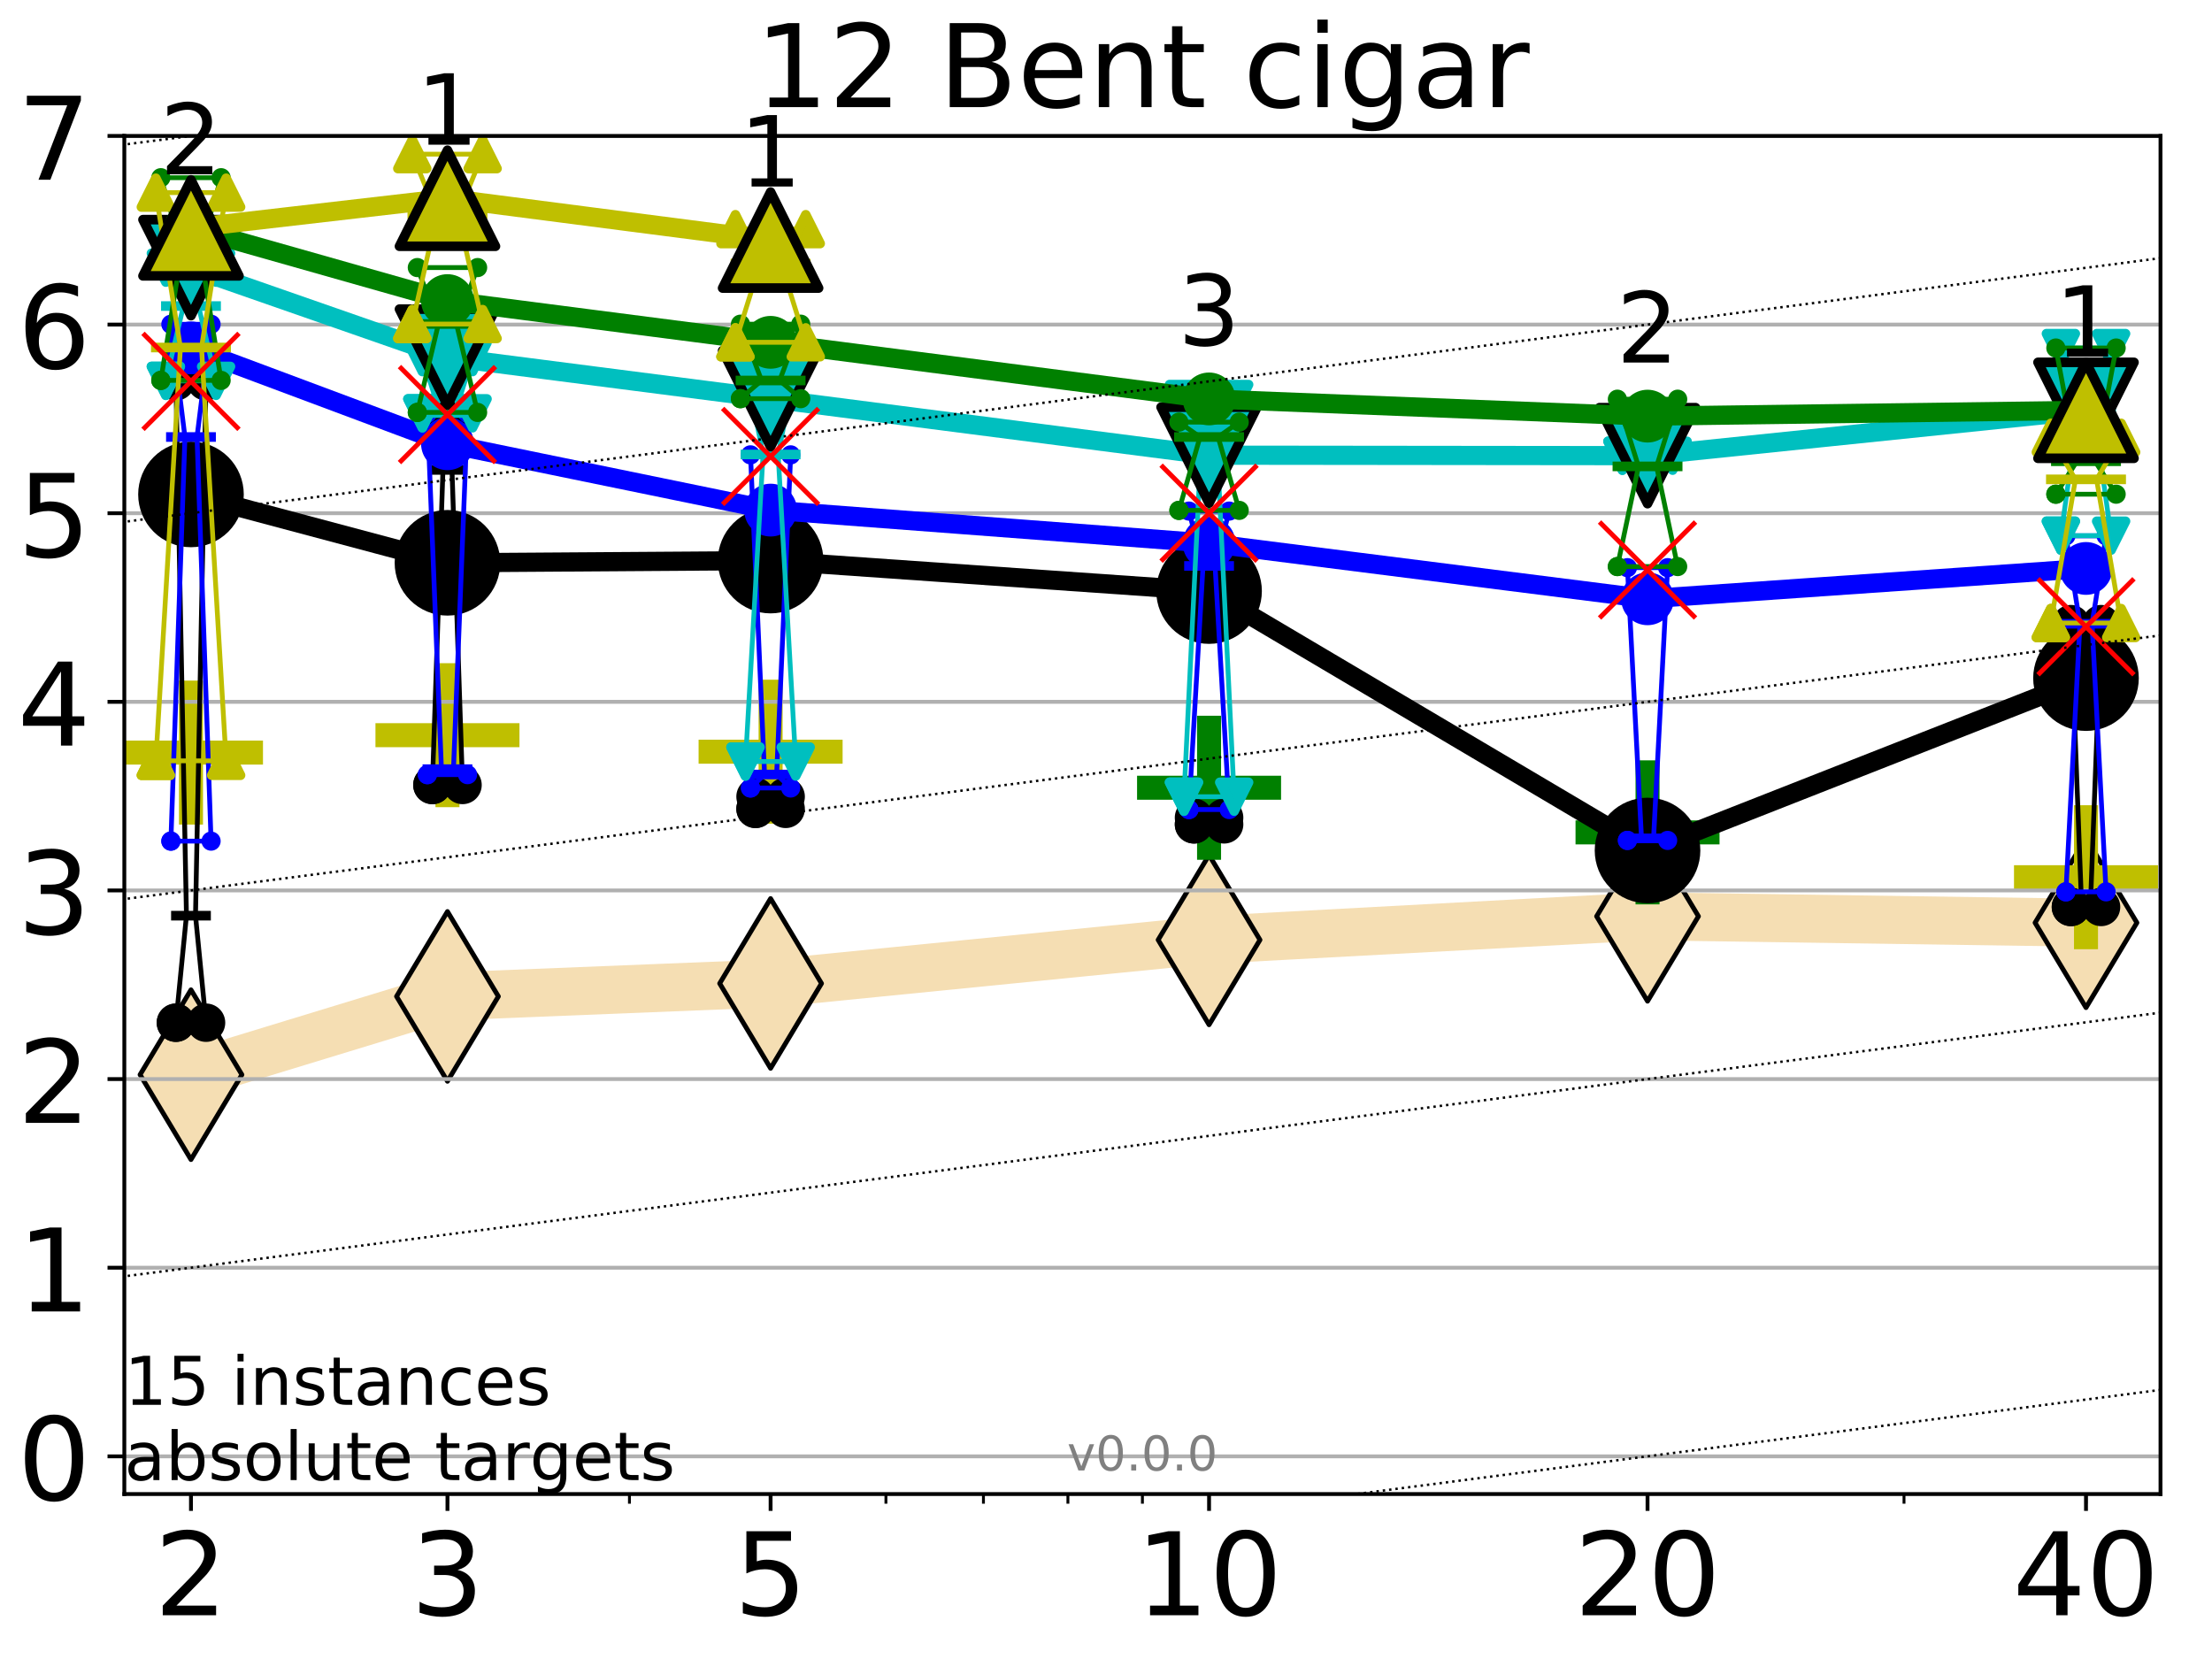 <?xml version="1.0" encoding="utf-8" standalone="no"?>
<!DOCTYPE svg PUBLIC "-//W3C//DTD SVG 1.1//EN"
  "http://www.w3.org/Graphics/SVG/1.1/DTD/svg11.dtd">
<!-- Created with matplotlib (http://matplotlib.org/) -->
<svg height="345.6pt" version="1.1" viewBox="0 0 460.8 345.6" width="460.8pt" xmlns="http://www.w3.org/2000/svg" xmlns:xlink="http://www.w3.org/1999/xlink">
 <defs>
  <style type="text/css">
*{stroke-linecap:butt;stroke-linejoin:round;}
  </style>
 </defs>
 <g id="figure_1">
  <g id="patch_1">
   <path d="M 0 345.6 
L 460.8 345.6 
L 460.8 0 
L 0 0 
z
" style="fill:#ffffff;"/>
  </g>
  <g id="axes_1">
   <g id="patch_2">
    <path d="M 25.9 311.24 
L 450.072 311.24 
L 450.072 28.32 
L 25.9 28.32 
z
" style="fill:#ffffff;"/>
   </g>
   <g id="line2d_1">
    <path clip-path="url(#pbcb994af78)" d="M 39.784 223.879 
L 93.215 207.57 
L 160.53 204.868 
L 251.87 195.793 
L 343.211 190.885 
L 434.551 192.224 
" style="fill:none;stroke:#f5deb3;stroke-linecap:square;stroke-width:10;"/>
    <defs>
     <path d="M -0 17.678 
L 10.607 0 
L 0 -17.678 
L -10.607 -0 
z
" id="m9c85ff0d3a" style="stroke:#000000;stroke-linejoin:miter;"/>
    </defs>
    <g clip-path="url(#pbcb994af78)">
     <use style="fill:#f5deb3;stroke:#000000;stroke-linejoin:miter;" x="39.784" xlink:href="#m9c85ff0d3a" y="223.879"/>
     <use style="fill:#f5deb3;stroke:#000000;stroke-linejoin:miter;" x="93.215" xlink:href="#m9c85ff0d3a" y="207.57"/>
     <use style="fill:#f5deb3;stroke:#000000;stroke-linejoin:miter;" x="160.53" xlink:href="#m9c85ff0d3a" y="204.868"/>
     <use style="fill:#f5deb3;stroke:#000000;stroke-linejoin:miter;" x="251.87" xlink:href="#m9c85ff0d3a" y="195.793"/>
     <use style="fill:#f5deb3;stroke:#000000;stroke-linejoin:miter;" x="343.211" xlink:href="#m9c85ff0d3a" y="190.885"/>
     <use style="fill:#f5deb3;stroke:#000000;stroke-linejoin:miter;" x="434.551" xlink:href="#m9c85ff0d3a" y="192.224"/>
    </g>
   </g>
   <g id="line2d_2">
    <defs>
     <path d="M -15 0 
L 15 0 
M 0 15 
L 0 -15 
" id="m592b7c5ed5" style="stroke:#bfbf00;stroke-width:5;"/>
    </defs>
    <g clip-path="url(#pbcb994af78)">
     <use style="fill:#bfbf00;stroke:#bfbf00;stroke-width:5;" x="39.784" xlink:href="#m592b7c5ed5" y="156.777"/>
    </g>
   </g>
   <g id="line2d_3">
    <g clip-path="url(#pbcb994af78)">
     <use style="fill:#bfbf00;stroke:#bfbf00;stroke-width:5;" x="93.215" xlink:href="#m592b7c5ed5" y="153.15"/>
    </g>
   </g>
   <g id="line2d_4">
    <g clip-path="url(#pbcb994af78)">
     <use style="fill:#bfbf00;stroke:#bfbf00;stroke-width:5;" x="160.53" xlink:href="#m592b7c5ed5" y="156.594"/>
    </g>
   </g>
   <g id="line2d_5">
    <g clip-path="url(#pbcb994af78)">
     <use style="fill:#bfbf00;stroke:#bfbf00;stroke-width:5;" x="434.551" xlink:href="#m592b7c5ed5" y="182.741"/>
    </g>
   </g>
   <g id="line2d_6">
    <defs>
     <path d="M -15 0 
L 15 0 
M 0 15 
L 0 -15 
" id="m40baae504e" style="stroke:#008000;stroke-width:5;"/>
    </defs>
    <g clip-path="url(#pbcb994af78)">
     <use style="fill:#008000;stroke:#008000;stroke-width:5;" x="251.87" xlink:href="#m40baae504e" y="164.105"/>
    </g>
   </g>
   <g id="line2d_7">
    <g clip-path="url(#pbcb994af78)">
     <use style="fill:#008000;stroke:#008000;stroke-width:5;" x="343.211" xlink:href="#m40baae504e" y="173.397"/>
    </g>
   </g>
   <g id="matplotlib.axis_1">
    <g id="xtick_1">
     <g id="line2d_8">
      <defs>
       <path d="M 0 0 
L 0 3.5 
" id="m821edfe5cd" style="stroke:#000000;stroke-width:0.8;"/>
      </defs>
      <g>
       <use style="stroke:#000000;stroke-width:0.8;" x="39.784" xlink:href="#m821edfe5cd" y="311.24"/>
      </g>
     </g>
     <g id="text_1">
      <!-- 2 -->
      <defs>
       <path d="M 19.188 8.297 
L 53.609 8.297 
L 53.609 0 
L 7.328 0 
L 7.328 8.297 
Q 12.938 14.109 22.625 23.891 
Q 32.328 33.688 34.812 36.531 
Q 39.547 41.844 41.422 45.531 
Q 43.312 49.219 43.312 52.781 
Q 43.312 58.594 39.234 62.25 
Q 35.156 65.922 28.609 65.922 
Q 23.969 65.922 18.812 64.312 
Q 13.672 62.703 7.812 59.422 
L 7.812 69.391 
Q 13.766 71.781 18.938 73 
Q 24.125 74.219 28.422 74.219 
Q 39.75 74.219 46.484 68.547 
Q 53.219 62.891 53.219 53.422 
Q 53.219 48.922 51.531 44.891 
Q 49.859 40.875 45.406 35.406 
Q 44.188 33.984 37.641 27.219 
Q 31.109 20.453 19.188 8.297 
z
" id="DejaVuSans-32"/>
      </defs>
      <g transform="translate(32.149 336.476)scale(0.24 -0.24)">
       <use xlink:href="#DejaVuSans-32"/>
      </g>
     </g>
    </g>
    <g id="xtick_2">
     <g id="line2d_9">
      <g>
       <use style="stroke:#000000;stroke-width:0.8;" x="93.215" xlink:href="#m821edfe5cd" y="311.24"/>
      </g>
     </g>
     <g id="text_2">
      <!-- 3 -->
      <defs>
       <path d="M 40.578 39.312 
Q 47.656 37.797 51.625 33 
Q 55.609 28.219 55.609 21.188 
Q 55.609 10.406 48.188 4.484 
Q 40.766 -1.422 27.094 -1.422 
Q 22.516 -1.422 17.656 -0.516 
Q 12.797 0.391 7.625 2.203 
L 7.625 11.719 
Q 11.719 9.328 16.594 8.109 
Q 21.484 6.891 26.812 6.891 
Q 36.078 6.891 40.938 10.547 
Q 45.797 14.203 45.797 21.188 
Q 45.797 27.641 41.281 31.266 
Q 36.766 34.906 28.719 34.906 
L 20.219 34.906 
L 20.219 43.016 
L 29.109 43.016 
Q 36.375 43.016 40.234 45.922 
Q 44.094 48.828 44.094 54.297 
Q 44.094 59.906 40.109 62.906 
Q 36.141 65.922 28.719 65.922 
Q 24.656 65.922 20.016 65.031 
Q 15.375 64.156 9.812 62.312 
L 9.812 71.094 
Q 15.438 72.656 20.344 73.438 
Q 25.25 74.219 29.594 74.219 
Q 40.828 74.219 47.359 69.109 
Q 53.906 64.016 53.906 55.328 
Q 53.906 49.266 50.438 45.094 
Q 46.969 40.922 40.578 39.312 
z
" id="DejaVuSans-33"/>
      </defs>
      <g transform="translate(85.58 336.476)scale(0.24 -0.24)">
       <use xlink:href="#DejaVuSans-33"/>
      </g>
     </g>
    </g>
    <g id="xtick_3">
     <g id="line2d_10">
      <g>
       <use style="stroke:#000000;stroke-width:0.8;" x="160.53" xlink:href="#m821edfe5cd" y="311.24"/>
      </g>
     </g>
     <g id="text_3">
      <!-- 5 -->
      <defs>
       <path d="M 10.797 72.906 
L 49.516 72.906 
L 49.516 64.594 
L 19.828 64.594 
L 19.828 46.734 
Q 21.969 47.469 24.109 47.828 
Q 26.266 48.188 28.422 48.188 
Q 40.625 48.188 47.75 41.5 
Q 54.891 34.812 54.891 23.391 
Q 54.891 11.625 47.562 5.094 
Q 40.234 -1.422 26.906 -1.422 
Q 22.312 -1.422 17.547 -0.641 
Q 12.797 0.141 7.719 1.703 
L 7.719 11.625 
Q 12.109 9.234 16.797 8.062 
Q 21.484 6.891 26.703 6.891 
Q 35.156 6.891 40.078 11.328 
Q 45.016 15.766 45.016 23.391 
Q 45.016 31 40.078 35.438 
Q 35.156 39.891 26.703 39.891 
Q 22.75 39.891 18.812 39.016 
Q 14.891 38.141 10.797 36.281 
z
" id="DejaVuSans-35"/>
      </defs>
      <g transform="translate(152.895 336.476)scale(0.24 -0.24)">
       <use xlink:href="#DejaVuSans-35"/>
      </g>
     </g>
    </g>
    <g id="xtick_4">
     <g id="line2d_11">
      <g>
       <use style="stroke:#000000;stroke-width:0.8;" x="251.87" xlink:href="#m821edfe5cd" y="311.24"/>
      </g>
     </g>
     <g id="text_4">
      <!-- 10 -->
      <defs>
       <path d="M 12.406 8.297 
L 28.516 8.297 
L 28.516 63.922 
L 10.984 60.406 
L 10.984 69.391 
L 28.422 72.906 
L 38.281 72.906 
L 38.281 8.297 
L 54.391 8.297 
L 54.391 0 
L 12.406 0 
z
" id="DejaVuSans-31"/>
       <path d="M 31.781 66.406 
Q 24.172 66.406 20.328 58.906 
Q 16.5 51.422 16.5 36.375 
Q 16.5 21.391 20.328 13.891 
Q 24.172 6.391 31.781 6.391 
Q 39.453 6.391 43.281 13.891 
Q 47.125 21.391 47.125 36.375 
Q 47.125 51.422 43.281 58.906 
Q 39.453 66.406 31.781 66.406 
z
M 31.781 74.219 
Q 44.047 74.219 50.516 64.516 
Q 56.984 54.828 56.984 36.375 
Q 56.984 17.969 50.516 8.266 
Q 44.047 -1.422 31.781 -1.422 
Q 19.531 -1.422 13.062 8.266 
Q 6.594 17.969 6.594 36.375 
Q 6.594 54.828 13.062 64.516 
Q 19.531 74.219 31.781 74.219 
z
" id="DejaVuSans-30"/>
      </defs>
      <g transform="translate(236.6 336.476)scale(0.24 -0.24)">
       <use xlink:href="#DejaVuSans-31"/>
       <use x="63.623" xlink:href="#DejaVuSans-30"/>
      </g>
     </g>
    </g>
    <g id="xtick_5">
     <g id="line2d_12">
      <g>
       <use style="stroke:#000000;stroke-width:0.8;" x="343.211" xlink:href="#m821edfe5cd" y="311.24"/>
      </g>
     </g>
     <g id="text_5">
      <!-- 20 -->
      <g transform="translate(327.941 336.476)scale(0.24 -0.24)">
       <use xlink:href="#DejaVuSans-32"/>
       <use x="63.623" xlink:href="#DejaVuSans-30"/>
      </g>
     </g>
    </g>
    <g id="xtick_6">
     <g id="line2d_13">
      <g>
       <use style="stroke:#000000;stroke-width:0.8;" x="434.551" xlink:href="#m821edfe5cd" y="311.24"/>
      </g>
     </g>
     <g id="text_6">
      <!-- 40 -->
      <defs>
       <path d="M 37.797 64.312 
L 12.891 25.391 
L 37.797 25.391 
z
M 35.203 72.906 
L 47.609 72.906 
L 47.609 25.391 
L 58.016 25.391 
L 58.016 17.188 
L 47.609 17.188 
L 47.609 0 
L 37.797 0 
L 37.797 17.188 
L 4.891 17.188 
L 4.891 26.703 
z
" id="DejaVuSans-34"/>
      </defs>
      <g transform="translate(419.281 336.476)scale(0.24 -0.24)">
       <use xlink:href="#DejaVuSans-34"/>
       <use x="63.623" xlink:href="#DejaVuSans-30"/>
      </g>
     </g>
    </g>
    <g id="xtick_7">
     <g id="line2d_14">
      <defs>
       <path d="M 0 0 
L 0 2 
" id="mcaeb7ce779" style="stroke:#000000;stroke-width:0.6;"/>
      </defs>
      <g>
       <use style="stroke:#000000;stroke-width:0.6;" x="39.784" xlink:href="#mcaeb7ce779" y="311.24"/>
      </g>
     </g>
    </g>
    <g id="xtick_8">
     <g id="line2d_15">
      <g>
       <use style="stroke:#000000;stroke-width:0.6;" x="93.215" xlink:href="#mcaeb7ce779" y="311.24"/>
      </g>
     </g>
    </g>
    <g id="xtick_9">
     <g id="line2d_16">
      <g>
       <use style="stroke:#000000;stroke-width:0.6;" x="131.125" xlink:href="#mcaeb7ce779" y="311.24"/>
      </g>
     </g>
    </g>
    <g id="xtick_10">
     <g id="line2d_17">
      <g>
       <use style="stroke:#000000;stroke-width:0.6;" x="160.53" xlink:href="#mcaeb7ce779" y="311.24"/>
      </g>
     </g>
    </g>
    <g id="xtick_11">
     <g id="line2d_18">
      <g>
       <use style="stroke:#000000;stroke-width:0.6;" x="184.555" xlink:href="#mcaeb7ce779" y="311.24"/>
      </g>
     </g>
    </g>
    <g id="xtick_12">
     <g id="line2d_19">
      <g>
       <use style="stroke:#000000;stroke-width:0.6;" x="204.869" xlink:href="#mcaeb7ce779" y="311.24"/>
      </g>
     </g>
    </g>
    <g id="xtick_13">
     <g id="line2d_20">
      <g>
       <use style="stroke:#000000;stroke-width:0.6;" x="222.465" xlink:href="#mcaeb7ce779" y="311.24"/>
      </g>
     </g>
    </g>
    <g id="xtick_14">
     <g id="line2d_21">
      <g>
       <use style="stroke:#000000;stroke-width:0.6;" x="237.986" xlink:href="#mcaeb7ce779" y="311.24"/>
      </g>
     </g>
    </g>
    <g id="xtick_15">
     <g id="line2d_22">
      <g>
       <use style="stroke:#000000;stroke-width:0.6;" x="343.211" xlink:href="#mcaeb7ce779" y="311.24"/>
      </g>
     </g>
    </g>
    <g id="xtick_16">
     <g id="line2d_23">
      <g>
       <use style="stroke:#000000;stroke-width:0.6;" x="396.641" xlink:href="#mcaeb7ce779" y="311.24"/>
      </g>
     </g>
    </g>
    <g id="xtick_17">
     <g id="line2d_24">
      <g>
       <use style="stroke:#000000;stroke-width:0.6;" x="434.551" xlink:href="#mcaeb7ce779" y="311.24"/>
      </g>
     </g>
    </g>
   </g>
   <g id="matplotlib.axis_2">
    <g id="ytick_1">
     <g id="line2d_25">
      <path clip-path="url(#pbcb994af78)" d="M 25.9 303.381 
L 450.072 303.381 
" style="fill:none;stroke:#b0b0b0;stroke-linecap:square;stroke-width:0.8;"/>
     </g>
     <g id="line2d_26">
      <defs>
       <path d="M 0 0 
L -3.5 0 
" id="mb2c21f4703" style="stroke:#000000;stroke-width:0.8;"/>
      </defs>
      <g>
       <use style="stroke:#000000;stroke-width:0.8;" x="25.9" xlink:href="#mb2c21f4703" y="303.381"/>
      </g>
     </g>
     <g id="text_7">
      <!-- 0 -->
      <g transform="translate(3.63 312.499)scale(0.24 -0.24)">
       <use xlink:href="#DejaVuSans-30"/>
      </g>
     </g>
    </g>
    <g id="ytick_2">
     <g id="line2d_27">
      <path clip-path="url(#pbcb994af78)" d="M 25.9 264.087 
L 450.072 264.087 
" style="fill:none;stroke:#b0b0b0;stroke-linecap:square;stroke-width:0.8;"/>
     </g>
     <g id="line2d_28">
      <g>
       <use style="stroke:#000000;stroke-width:0.8;" x="25.9" xlink:href="#mb2c21f4703" y="264.087"/>
      </g>
     </g>
     <g id="text_8">
      <!-- 1 -->
      <g transform="translate(3.63 273.205)scale(0.24 -0.24)">
       <use xlink:href="#DejaVuSans-31"/>
      </g>
     </g>
    </g>
    <g id="ytick_3">
     <g id="line2d_29">
      <path clip-path="url(#pbcb994af78)" d="M 25.9 224.792 
L 450.072 224.792 
" style="fill:none;stroke:#b0b0b0;stroke-linecap:square;stroke-width:0.8;"/>
     </g>
     <g id="line2d_30">
      <g>
       <use style="stroke:#000000;stroke-width:0.8;" x="25.9" xlink:href="#mb2c21f4703" y="224.792"/>
      </g>
     </g>
     <g id="text_9">
      <!-- 2 -->
      <g transform="translate(3.63 233.91)scale(0.24 -0.24)">
       <use xlink:href="#DejaVuSans-32"/>
      </g>
     </g>
    </g>
    <g id="ytick_4">
     <g id="line2d_31">
      <path clip-path="url(#pbcb994af78)" d="M 25.9 185.498 
L 450.072 185.498 
" style="fill:none;stroke:#b0b0b0;stroke-linecap:square;stroke-width:0.8;"/>
     </g>
     <g id="line2d_32">
      <g>
       <use style="stroke:#000000;stroke-width:0.8;" x="25.9" xlink:href="#mb2c21f4703" y="185.498"/>
      </g>
     </g>
     <g id="text_10">
      <!-- 3 -->
      <g transform="translate(3.63 194.616)scale(0.24 -0.24)">
       <use xlink:href="#DejaVuSans-33"/>
      </g>
     </g>
    </g>
    <g id="ytick_5">
     <g id="line2d_33">
      <path clip-path="url(#pbcb994af78)" d="M 25.9 146.203 
L 450.072 146.203 
" style="fill:none;stroke:#b0b0b0;stroke-linecap:square;stroke-width:0.8;"/>
     </g>
     <g id="line2d_34">
      <g>
       <use style="stroke:#000000;stroke-width:0.8;" x="25.9" xlink:href="#mb2c21f4703" y="146.203"/>
      </g>
     </g>
     <g id="text_11">
      <!-- 4 -->
      <g transform="translate(3.63 155.321)scale(0.24 -0.24)">
       <use xlink:href="#DejaVuSans-34"/>
      </g>
     </g>
    </g>
    <g id="ytick_6">
     <g id="line2d_35">
      <path clip-path="url(#pbcb994af78)" d="M 25.9 106.909 
L 450.072 106.909 
" style="fill:none;stroke:#b0b0b0;stroke-linecap:square;stroke-width:0.8;"/>
     </g>
     <g id="line2d_36">
      <g>
       <use style="stroke:#000000;stroke-width:0.8;" x="25.9" xlink:href="#mb2c21f4703" y="106.909"/>
      </g>
     </g>
     <g id="text_12">
      <!-- 5 -->
      <g transform="translate(3.63 116.027)scale(0.24 -0.24)">
       <use xlink:href="#DejaVuSans-35"/>
      </g>
     </g>
    </g>
    <g id="ytick_7">
     <g id="line2d_37">
      <path clip-path="url(#pbcb994af78)" d="M 25.9 67.614 
L 450.072 67.614 
" style="fill:none;stroke:#b0b0b0;stroke-linecap:square;stroke-width:0.8;"/>
     </g>
     <g id="line2d_38">
      <g>
       <use style="stroke:#000000;stroke-width:0.8;" x="25.9" xlink:href="#mb2c21f4703" y="67.614"/>
      </g>
     </g>
     <g id="text_13">
      <!-- 6 -->
      <defs>
       <path d="M 33.016 40.375 
Q 26.375 40.375 22.484 35.828 
Q 18.609 31.297 18.609 23.391 
Q 18.609 15.531 22.484 10.953 
Q 26.375 6.391 33.016 6.391 
Q 39.656 6.391 43.531 10.953 
Q 47.406 15.531 47.406 23.391 
Q 47.406 31.297 43.531 35.828 
Q 39.656 40.375 33.016 40.375 
z
M 52.594 71.297 
L 52.594 62.312 
Q 48.875 64.062 45.094 64.984 
Q 41.312 65.922 37.594 65.922 
Q 27.828 65.922 22.672 59.328 
Q 17.531 52.734 16.797 39.406 
Q 19.672 43.656 24.016 45.922 
Q 28.375 48.188 33.594 48.188 
Q 44.578 48.188 50.953 41.516 
Q 57.328 34.859 57.328 23.391 
Q 57.328 12.156 50.688 5.359 
Q 44.047 -1.422 33.016 -1.422 
Q 20.359 -1.422 13.672 8.266 
Q 6.984 17.969 6.984 36.375 
Q 6.984 53.656 15.188 63.938 
Q 23.391 74.219 37.203 74.219 
Q 40.922 74.219 44.703 73.484 
Q 48.484 72.75 52.594 71.297 
z
" id="DejaVuSans-36"/>
      </defs>
      <g transform="translate(3.63 76.733)scale(0.24 -0.24)">
       <use xlink:href="#DejaVuSans-36"/>
      </g>
     </g>
    </g>
    <g id="ytick_8">
     <g id="line2d_39">
      <path clip-path="url(#pbcb994af78)" d="M 25.9 28.32 
L 450.072 28.32 
" style="fill:none;stroke:#b0b0b0;stroke-linecap:square;stroke-width:0.8;"/>
     </g>
     <g id="line2d_40">
      <g>
       <use style="stroke:#000000;stroke-width:0.8;" x="25.9" xlink:href="#mb2c21f4703" y="28.32"/>
      </g>
     </g>
     <g id="text_14">
      <!-- 7 -->
      <defs>
       <path d="M 8.203 72.906 
L 55.078 72.906 
L 55.078 68.703 
L 28.609 0 
L 18.312 0 
L 43.219 64.594 
L 8.203 64.594 
z
" id="DejaVuSans-37"/>
      </defs>
      <g transform="translate(3.63 37.438)scale(0.24 -0.24)">
       <use xlink:href="#DejaVuSans-37"/>
      </g>
     </g>
    </g>
   </g>
   <g id="line2d_41">
    <path clip-path="url(#pbcb994af78)" d="M 36.644 213.049 
L 38.842 190.752 
L 36.644 79.443 
L 42.924 79.443 
L 40.726 190.752 
L 42.924 213.049 
L 36.644 213.049 
" style="fill:none;stroke:#000000;stroke-linecap:square;"/>
   </g>
   <g id="line2d_42">
    <path clip-path="url(#pbcb994af78)" d="M 36.644 213.049 
L 42.924 213.049 
L 42.924 79.443 
L 36.644 79.443 
L 36.644 213.049 
" style="fill:none;"/>
    <defs>
     <path d="M 0 3 
C 0.796 3 1.559 2.684 2.121 2.121 
C 2.684 1.559 3 0.796 3 0 
C 3 -0.796 2.684 -1.559 2.121 -2.121 
C 1.559 -2.684 0.796 -3 0 -3 
C -0.796 -3 -1.559 -2.684 -2.121 -2.121 
C -2.684 -1.559 -3 -0.796 -3 0 
C -3 0.796 -2.684 1.559 -2.121 2.121 
C -1.559 2.684 -0.796 3 0 3 
z
" id="m807e2a719b" style="stroke:#000000;stroke-width:2;"/>
    </defs>
    <g clip-path="url(#pbcb994af78)">
     <use style="stroke:#000000;stroke-width:2;" x="36.644" xlink:href="#m807e2a719b" y="213.049"/>
     <use style="stroke:#000000;stroke-width:2;" x="42.924" xlink:href="#m807e2a719b" y="213.049"/>
     <use style="stroke:#000000;stroke-width:2;" x="42.924" xlink:href="#m807e2a719b" y="79.443"/>
     <use style="stroke:#000000;stroke-width:2;" x="36.644" xlink:href="#m807e2a719b" y="79.443"/>
     <use style="stroke:#000000;stroke-width:2;" x="36.644" xlink:href="#m807e2a719b" y="213.049"/>
    </g>
   </g>
   <g id="line2d_43">
    <path clip-path="url(#pbcb994af78)" d="M 36.644 190.752 
L 42.924 190.752 
" style="fill:none;stroke:#000000;stroke-linecap:square;stroke-width:2;"/>
   </g>
   <g id="line2d_44">
    <path clip-path="url(#pbcb994af78)" d="M 90.075 163.525 
L 92.273 97.888 
L 90.075 86.174 
L 96.355 86.174 
L 94.157 97.888 
L 96.355 163.525 
L 90.075 163.525 
" style="fill:none;stroke:#000000;stroke-linecap:square;"/>
   </g>
   <g id="line2d_45">
    <path clip-path="url(#pbcb994af78)" d="M 90.075 163.525 
L 96.355 163.525 
L 96.355 86.174 
L 90.075 86.174 
L 90.075 163.525 
" style="fill:none;"/>
    <g clip-path="url(#pbcb994af78)">
     <use style="stroke:#000000;stroke-width:2;" x="90.075" xlink:href="#m807e2a719b" y="163.525"/>
     <use style="stroke:#000000;stroke-width:2;" x="96.355" xlink:href="#m807e2a719b" y="163.525"/>
     <use style="stroke:#000000;stroke-width:2;" x="96.355" xlink:href="#m807e2a719b" y="86.174"/>
     <use style="stroke:#000000;stroke-width:2;" x="90.075" xlink:href="#m807e2a719b" y="86.174"/>
     <use style="stroke:#000000;stroke-width:2;" x="90.075" xlink:href="#m807e2a719b" y="163.525"/>
    </g>
   </g>
   <g id="line2d_46">
    <path clip-path="url(#pbcb994af78)" d="M 90.075 97.888 
L 96.355 97.888 
" style="fill:none;stroke:#000000;stroke-linecap:square;stroke-width:2;"/>
   </g>
   <g id="line2d_47">
    <path clip-path="url(#pbcb994af78)" d="M 157.39 168.505 
L 159.588 166.214 
L 157.39 165.96 
L 163.669 165.96 
L 161.472 166.214 
L 163.669 168.505 
L 157.39 168.505 
" style="fill:none;stroke:#000000;stroke-linecap:square;"/>
   </g>
   <g id="line2d_48">
    <path clip-path="url(#pbcb994af78)" d="M 157.39 168.505 
L 163.669 168.505 
L 163.669 165.96 
L 157.39 165.96 
L 157.39 168.505 
" style="fill:none;"/>
    <g clip-path="url(#pbcb994af78)">
     <use style="stroke:#000000;stroke-width:2;" x="157.39" xlink:href="#m807e2a719b" y="168.505"/>
     <use style="stroke:#000000;stroke-width:2;" x="163.669" xlink:href="#m807e2a719b" y="168.505"/>
     <use style="stroke:#000000;stroke-width:2;" x="163.669" xlink:href="#m807e2a719b" y="165.96"/>
     <use style="stroke:#000000;stroke-width:2;" x="157.39" xlink:href="#m807e2a719b" y="165.96"/>
     <use style="stroke:#000000;stroke-width:2;" x="157.39" xlink:href="#m807e2a719b" y="168.505"/>
    </g>
   </g>
   <g id="line2d_49">
    <path clip-path="url(#pbcb994af78)" d="M 157.39 166.214 
L 163.669 166.214 
" style="fill:none;stroke:#000000;stroke-linecap:square;stroke-width:2;"/>
   </g>
   <g id="line2d_50">
    <path clip-path="url(#pbcb994af78)" d="M 248.73 171.729 
L 250.928 171.352 
L 248.73 170.329 
L 255.01 170.329 
L 252.812 171.352 
L 255.01 171.729 
L 248.73 171.729 
" style="fill:none;stroke:#000000;stroke-linecap:square;"/>
   </g>
   <g id="line2d_51">
    <path clip-path="url(#pbcb994af78)" d="M 248.73 171.729 
L 255.01 171.729 
L 255.01 170.329 
L 248.73 170.329 
L 248.73 171.729 
" style="fill:none;"/>
    <g clip-path="url(#pbcb994af78)">
     <use style="stroke:#000000;stroke-width:2;" x="248.73" xlink:href="#m807e2a719b" y="171.729"/>
     <use style="stroke:#000000;stroke-width:2;" x="255.01" xlink:href="#m807e2a719b" y="171.729"/>
     <use style="stroke:#000000;stroke-width:2;" x="255.01" xlink:href="#m807e2a719b" y="170.329"/>
     <use style="stroke:#000000;stroke-width:2;" x="248.73" xlink:href="#m807e2a719b" y="170.329"/>
     <use style="stroke:#000000;stroke-width:2;" x="248.73" xlink:href="#m807e2a719b" y="171.729"/>
    </g>
   </g>
   <g id="line2d_52">
    <path clip-path="url(#pbcb994af78)" d="M 248.73 171.352 
L 255.01 171.352 
" style="fill:none;stroke:#000000;stroke-linecap:square;stroke-width:2;"/>
   </g>
   <g id="line2d_53">
    <path clip-path="url(#pbcb994af78)" d="M 340.071 179.356 
L 342.269 177.41 
L 340.071 176.812 
L 346.35 176.812 
L 344.152 177.41 
L 346.35 179.356 
L 340.071 179.356 
" style="fill:none;stroke:#000000;stroke-linecap:square;"/>
   </g>
   <g id="line2d_54">
    <path clip-path="url(#pbcb994af78)" d="M 340.071 179.356 
L 346.35 179.356 
L 346.35 176.812 
L 340.071 176.812 
L 340.071 179.356 
" style="fill:none;"/>
    <g clip-path="url(#pbcb994af78)">
     <use style="stroke:#000000;stroke-width:2;" x="340.071" xlink:href="#m807e2a719b" y="179.356"/>
     <use style="stroke:#000000;stroke-width:2;" x="346.35" xlink:href="#m807e2a719b" y="179.356"/>
     <use style="stroke:#000000;stroke-width:2;" x="346.35" xlink:href="#m807e2a719b" y="176.812"/>
     <use style="stroke:#000000;stroke-width:2;" x="340.071" xlink:href="#m807e2a719b" y="176.812"/>
     <use style="stroke:#000000;stroke-width:2;" x="340.071" xlink:href="#m807e2a719b" y="179.356"/>
    </g>
   </g>
   <g id="line2d_55">
    <path clip-path="url(#pbcb994af78)" d="M 340.071 177.41 
L 346.35 177.41 
" style="fill:none;stroke:#000000;stroke-linecap:square;stroke-width:2;"/>
   </g>
   <g id="line2d_56">
    <path clip-path="url(#pbcb994af78)" d="M 431.411 188.939 
L 433.609 188.063 
L 431.411 130.017 
L 437.691 130.017 
L 435.493 188.063 
L 437.691 188.939 
L 431.411 188.939 
" style="fill:none;stroke:#000000;stroke-linecap:square;"/>
   </g>
   <g id="line2d_57">
    <path clip-path="url(#pbcb994af78)" d="M 431.411 188.939 
L 437.691 188.939 
L 437.691 130.017 
L 431.411 130.017 
L 431.411 188.939 
" style="fill:none;"/>
    <g clip-path="url(#pbcb994af78)">
     <use style="stroke:#000000;stroke-width:2;" x="431.411" xlink:href="#m807e2a719b" y="188.939"/>
     <use style="stroke:#000000;stroke-width:2;" x="437.691" xlink:href="#m807e2a719b" y="188.939"/>
     <use style="stroke:#000000;stroke-width:2;" x="437.691" xlink:href="#m807e2a719b" y="130.017"/>
     <use style="stroke:#000000;stroke-width:2;" x="431.411" xlink:href="#m807e2a719b" y="130.017"/>
     <use style="stroke:#000000;stroke-width:2;" x="431.411" xlink:href="#m807e2a719b" y="188.939"/>
    </g>
   </g>
   <g id="line2d_58">
    <path clip-path="url(#pbcb994af78)" d="M 431.411 188.063 
L 437.691 188.063 
" style="fill:none;stroke:#000000;stroke-linecap:square;stroke-width:2;"/>
   </g>
   <g id="line2d_59">
    <path clip-path="url(#pbcb994af78)" d="M 39.784 102.996 
L 93.215 117.24 
" style="fill:none;stroke:#000000;stroke-linecap:square;stroke-width:4;"/>
   </g>
   <g id="line2d_60">
    <path clip-path="url(#pbcb994af78)" d="M 93.215 117.24 
L 160.53 116.778 
" style="fill:none;stroke:#000000;stroke-linecap:square;stroke-width:4;"/>
   </g>
   <g id="line2d_61">
    <path clip-path="url(#pbcb994af78)" d="M 160.53 116.778 
L 251.87 123.129 
" style="fill:none;stroke:#000000;stroke-linecap:square;stroke-width:4;"/>
   </g>
   <g id="line2d_62">
    <path clip-path="url(#pbcb994af78)" d="M 251.87 123.129 
L 343.211 177.176 
" style="fill:none;stroke:#000000;stroke-linecap:square;stroke-width:4;"/>
   </g>
   <g id="line2d_63">
    <path clip-path="url(#pbcb994af78)" d="M 343.211 177.176 
L 434.551 141.266 
" style="fill:none;stroke:#000000;stroke-linecap:square;stroke-width:4;"/>
   </g>
   <g id="line2d_64">
    <path clip-path="url(#pbcb994af78)" d="M 39.784 102.996 
L 93.215 117.24 
L 160.53 116.778 
L 251.87 123.129 
L 343.211 177.176 
L 434.551 141.266 
" style="fill:none;"/>
    <defs>
     <path d="M 0 10 
C 2.652 10 5.196 8.946 7.071 7.071 
C 8.946 5.196 10 2.652 10 0 
C 10 -2.652 8.946 -5.196 7.071 -7.071 
C 5.196 -8.946 2.652 -10 0 -10 
C -2.652 -10 -5.196 -8.946 -7.071 -7.071 
C -8.946 -5.196 -10 -2.652 -10 0 
C -10 2.652 -8.946 5.196 -7.071 7.071 
C -5.196 8.946 -2.652 10 0 10 
z
" id="m0536ce00fc" style="stroke:#000000;stroke-width:2;"/>
    </defs>
    <g clip-path="url(#pbcb994af78)">
     <use style="stroke:#000000;stroke-width:2;" x="39.784" xlink:href="#m0536ce00fc" y="102.996"/>
     <use style="stroke:#000000;stroke-width:2;" x="93.215" xlink:href="#m0536ce00fc" y="117.24"/>
     <use style="stroke:#000000;stroke-width:2;" x="160.53" xlink:href="#m0536ce00fc" y="116.778"/>
     <use style="stroke:#000000;stroke-width:2;" x="251.87" xlink:href="#m0536ce00fc" y="123.129"/>
     <use style="stroke:#000000;stroke-width:2;" x="343.211" xlink:href="#m0536ce00fc" y="177.176"/>
     <use style="stroke:#000000;stroke-width:2;" x="434.551" xlink:href="#m0536ce00fc" y="141.266"/>
    </g>
   </g>
   <g id="line2d_65">
    <path clip-path="url(#pbcb994af78)" d="M 35.597 175.222 
L 38.528 91.037 
L 35.597 67.551 
L 43.971 67.551 
L 41.04 91.037 
L 43.971 175.222 
L 35.597 175.222 
" style="fill:none;stroke:#0000ff;stroke-linecap:square;"/>
   </g>
   <g id="line2d_66">
    <path clip-path="url(#pbcb994af78)" d="M 35.597 175.222 
L 43.971 175.222 
L 43.971 67.551 
L 35.597 67.551 
L 35.597 175.222 
" style="fill:none;"/>
    <defs>
     <path d="M 0 1.5 
C 0.398 1.5 0.779 1.342 1.061 1.061 
C 1.342 0.779 1.5 0.398 1.5 0 
C 1.5 -0.398 1.342 -0.779 1.061 -1.061 
C 0.779 -1.342 0.398 -1.5 0 -1.5 
C -0.398 -1.5 -0.779 -1.342 -1.061 -1.061 
C -1.342 -0.779 -1.5 -0.398 -1.5 0 
C -1.5 0.398 -1.342 0.779 -1.061 1.061 
C -0.779 1.342 -0.398 1.5 0 1.5 
z
" id="mb76c6310bb" style="stroke:#0000ff;"/>
    </defs>
    <g clip-path="url(#pbcb994af78)">
     <use style="fill:#0000ff;stroke:#0000ff;" x="35.597" xlink:href="#mb76c6310bb" y="175.222"/>
     <use style="fill:#0000ff;stroke:#0000ff;" x="43.971" xlink:href="#mb76c6310bb" y="175.222"/>
     <use style="fill:#0000ff;stroke:#0000ff;" x="43.971" xlink:href="#mb76c6310bb" y="67.551"/>
     <use style="fill:#0000ff;stroke:#0000ff;" x="35.597" xlink:href="#mb76c6310bb" y="67.551"/>
     <use style="fill:#0000ff;stroke:#0000ff;" x="35.597" xlink:href="#mb76c6310bb" y="175.222"/>
    </g>
   </g>
   <g id="line2d_67">
    <path clip-path="url(#pbcb994af78)" d="M 35.597 91.037 
L 43.971 91.037 
" style="fill:none;stroke:#0000ff;stroke-linecap:square;stroke-width:2;"/>
   </g>
   <g id="line2d_68">
    <path clip-path="url(#pbcb994af78)" d="M 89.028 161.374 
L 91.959 160.232 
L 89.028 86.129 
L 97.401 86.129 
L 94.471 160.232 
L 97.401 161.374 
L 89.028 161.374 
" style="fill:none;stroke:#0000ff;stroke-linecap:square;"/>
   </g>
   <g id="line2d_69">
    <path clip-path="url(#pbcb994af78)" d="M 89.028 161.374 
L 97.401 161.374 
L 97.401 86.129 
L 89.028 86.129 
L 89.028 161.374 
" style="fill:none;"/>
    <g clip-path="url(#pbcb994af78)">
     <use style="fill:#0000ff;stroke:#0000ff;" x="89.028" xlink:href="#mb76c6310bb" y="161.374"/>
     <use style="fill:#0000ff;stroke:#0000ff;" x="97.401" xlink:href="#mb76c6310bb" y="161.374"/>
     <use style="fill:#0000ff;stroke:#0000ff;" x="97.401" xlink:href="#mb76c6310bb" y="86.129"/>
     <use style="fill:#0000ff;stroke:#0000ff;" x="89.028" xlink:href="#mb76c6310bb" y="86.129"/>
     <use style="fill:#0000ff;stroke:#0000ff;" x="89.028" xlink:href="#mb76c6310bb" y="161.374"/>
    </g>
   </g>
   <g id="line2d_70">
    <path clip-path="url(#pbcb994af78)" d="M 89.028 160.232 
L 97.401 160.232 
" style="fill:none;stroke:#0000ff;stroke-linecap:square;stroke-width:2;"/>
   </g>
   <g id="line2d_71">
    <path clip-path="url(#pbcb994af78)" d="M 156.343 164.15 
L 159.274 161.342 
L 156.343 94.758 
L 164.716 94.758 
L 161.786 161.342 
L 164.716 164.15 
L 156.343 164.15 
" style="fill:none;stroke:#0000ff;stroke-linecap:square;"/>
   </g>
   <g id="line2d_72">
    <path clip-path="url(#pbcb994af78)" d="M 156.343 164.15 
L 164.716 164.15 
L 164.716 94.758 
L 156.343 94.758 
L 156.343 164.15 
" style="fill:none;"/>
    <g clip-path="url(#pbcb994af78)">
     <use style="fill:#0000ff;stroke:#0000ff;" x="156.343" xlink:href="#mb76c6310bb" y="164.15"/>
     <use style="fill:#0000ff;stroke:#0000ff;" x="164.716" xlink:href="#mb76c6310bb" y="164.15"/>
     <use style="fill:#0000ff;stroke:#0000ff;" x="164.716" xlink:href="#mb76c6310bb" y="94.758"/>
     <use style="fill:#0000ff;stroke:#0000ff;" x="156.343" xlink:href="#mb76c6310bb" y="94.758"/>
     <use style="fill:#0000ff;stroke:#0000ff;" x="156.343" xlink:href="#mb76c6310bb" y="164.15"/>
    </g>
   </g>
   <g id="line2d_73">
    <path clip-path="url(#pbcb994af78)" d="M 156.343 161.342 
L 164.716 161.342 
" style="fill:none;stroke:#0000ff;stroke-linecap:square;stroke-width:2;"/>
   </g>
   <g id="line2d_74">
    <path clip-path="url(#pbcb994af78)" d="M 247.683 168.641 
L 250.614 117.892 
L 247.683 106.468 
L 256.057 106.468 
L 253.126 117.892 
L 256.057 168.641 
L 247.683 168.641 
" style="fill:none;stroke:#0000ff;stroke-linecap:square;"/>
   </g>
   <g id="line2d_75">
    <path clip-path="url(#pbcb994af78)" d="M 247.683 168.641 
L 256.057 168.641 
L 256.057 106.468 
L 247.683 106.468 
L 247.683 168.641 
" style="fill:none;"/>
    <g clip-path="url(#pbcb994af78)">
     <use style="fill:#0000ff;stroke:#0000ff;" x="247.683" xlink:href="#mb76c6310bb" y="168.641"/>
     <use style="fill:#0000ff;stroke:#0000ff;" x="256.057" xlink:href="#mb76c6310bb" y="168.641"/>
     <use style="fill:#0000ff;stroke:#0000ff;" x="256.057" xlink:href="#mb76c6310bb" y="106.468"/>
     <use style="fill:#0000ff;stroke:#0000ff;" x="247.683" xlink:href="#mb76c6310bb" y="106.468"/>
     <use style="fill:#0000ff;stroke:#0000ff;" x="247.683" xlink:href="#mb76c6310bb" y="168.641"/>
    </g>
   </g>
   <g id="line2d_76">
    <path clip-path="url(#pbcb994af78)" d="M 247.683 117.892 
L 256.057 117.892 
" style="fill:none;stroke:#0000ff;stroke-linecap:square;stroke-width:2;"/>
   </g>
   <g id="line2d_77">
    <path clip-path="url(#pbcb994af78)" d="M 339.024 175.075 
L 341.955 174.637 
L 339.024 118.255 
L 347.397 118.255 
L 344.466 174.637 
L 347.397 175.075 
L 339.024 175.075 
" style="fill:none;stroke:#0000ff;stroke-linecap:square;"/>
   </g>
   <g id="line2d_78">
    <path clip-path="url(#pbcb994af78)" d="M 339.024 175.075 
L 347.397 175.075 
L 347.397 118.255 
L 339.024 118.255 
L 339.024 175.075 
" style="fill:none;"/>
    <g clip-path="url(#pbcb994af78)">
     <use style="fill:#0000ff;stroke:#0000ff;" x="339.024" xlink:href="#mb76c6310bb" y="175.075"/>
     <use style="fill:#0000ff;stroke:#0000ff;" x="347.397" xlink:href="#mb76c6310bb" y="175.075"/>
     <use style="fill:#0000ff;stroke:#0000ff;" x="347.397" xlink:href="#mb76c6310bb" y="118.255"/>
     <use style="fill:#0000ff;stroke:#0000ff;" x="339.024" xlink:href="#mb76c6310bb" y="118.255"/>
     <use style="fill:#0000ff;stroke:#0000ff;" x="339.024" xlink:href="#mb76c6310bb" y="175.075"/>
    </g>
   </g>
   <g id="line2d_79">
    <path clip-path="url(#pbcb994af78)" d="M 339.024 174.637 
L 347.397 174.637 
" style="fill:none;stroke:#0000ff;stroke-linecap:square;stroke-width:2;"/>
   </g>
   <g id="line2d_80">
    <path clip-path="url(#pbcb994af78)" d="M 430.364 185.785 
L 433.295 129.938 
L 430.364 111.622 
L 438.738 111.622 
L 435.807 129.938 
L 438.738 185.785 
L 430.364 185.785 
" style="fill:none;stroke:#0000ff;stroke-linecap:square;"/>
   </g>
   <g id="line2d_81">
    <path clip-path="url(#pbcb994af78)" d="M 430.364 185.785 
L 438.738 185.785 
L 438.738 111.622 
L 430.364 111.622 
L 430.364 185.785 
" style="fill:none;"/>
    <g clip-path="url(#pbcb994af78)">
     <use style="fill:#0000ff;stroke:#0000ff;" x="430.364" xlink:href="#mb76c6310bb" y="185.785"/>
     <use style="fill:#0000ff;stroke:#0000ff;" x="438.738" xlink:href="#mb76c6310bb" y="185.785"/>
     <use style="fill:#0000ff;stroke:#0000ff;" x="438.738" xlink:href="#mb76c6310bb" y="111.622"/>
     <use style="fill:#0000ff;stroke:#0000ff;" x="430.364" xlink:href="#mb76c6310bb" y="111.622"/>
     <use style="fill:#0000ff;stroke:#0000ff;" x="430.364" xlink:href="#mb76c6310bb" y="185.785"/>
    </g>
   </g>
   <g id="line2d_82">
    <path clip-path="url(#pbcb994af78)" d="M 430.364 129.938 
L 438.738 129.938 
" style="fill:none;stroke:#0000ff;stroke-linecap:square;stroke-width:2;"/>
   </g>
   <g id="line2d_83">
    <path clip-path="url(#pbcb994af78)" d="M 39.784 72.471 
L 93.215 92.442 
" style="fill:none;stroke:#0000ff;stroke-linecap:square;stroke-width:4;"/>
   </g>
   <g id="line2d_84">
    <path clip-path="url(#pbcb994af78)" d="M 93.215 92.442 
L 160.53 106.263 
" style="fill:none;stroke:#0000ff;stroke-linecap:square;stroke-width:4;"/>
   </g>
   <g id="line2d_85">
    <path clip-path="url(#pbcb994af78)" d="M 160.53 106.263 
L 251.87 113.163 
" style="fill:none;stroke:#0000ff;stroke-linecap:square;stroke-width:4;"/>
   </g>
   <g id="line2d_86">
    <path clip-path="url(#pbcb994af78)" d="M 251.87 113.163 
L 343.211 124.738 
" style="fill:none;stroke:#0000ff;stroke-linecap:square;stroke-width:4;"/>
   </g>
   <g id="line2d_87">
    <path clip-path="url(#pbcb994af78)" d="M 343.211 124.738 
L 434.551 118.418 
" style="fill:none;stroke:#0000ff;stroke-linecap:square;stroke-width:4;"/>
   </g>
   <g id="line2d_88">
    <path clip-path="url(#pbcb994af78)" d="M 39.784 72.471 
L 93.215 92.442 
L 160.53 106.263 
L 251.87 113.163 
L 343.211 124.738 
L 434.551 118.418 
" style="fill:none;"/>
    <defs>
     <path d="M 0 5 
C 1.326 5 2.598 4.473 3.536 3.536 
C 4.473 2.598 5 1.326 5 0 
C 5 -1.326 4.473 -2.598 3.536 -3.536 
C 2.598 -4.473 1.326 -5 0 -5 
C -1.326 -5 -2.598 -4.473 -3.536 -3.536 
C -4.473 -2.598 -5 -1.326 -5 0 
C -5 1.326 -4.473 2.598 -3.536 3.536 
C -2.598 4.473 -1.326 5 0 5 
z
" id="mf71749387e" style="stroke:#0000ff;"/>
    </defs>
    <g clip-path="url(#pbcb994af78)">
     <use style="fill:#0000ff;stroke:#0000ff;" x="39.784" xlink:href="#mf71749387e" y="72.471"/>
     <use style="fill:#0000ff;stroke:#0000ff;" x="93.215" xlink:href="#mf71749387e" y="92.442"/>
     <use style="fill:#0000ff;stroke:#0000ff;" x="160.53" xlink:href="#mf71749387e" y="106.263"/>
     <use style="fill:#0000ff;stroke:#0000ff;" x="251.87" xlink:href="#mf71749387e" y="113.163"/>
     <use style="fill:#0000ff;stroke:#0000ff;" x="343.211" xlink:href="#mf71749387e" y="124.738"/>
     <use style="fill:#0000ff;stroke:#0000ff;" x="434.551" xlink:href="#mf71749387e" y="118.418"/>
    </g>
   </g>
   <g id="line2d_89">
    <path clip-path="url(#pbcb994af78)" d="M 34.551 79.343 
L 38.214 63.757 
L 34.551 55.765 
L 45.017 55.765 
L 41.354 63.757 
L 45.017 79.343 
L 34.551 79.343 
" style="fill:none;stroke:#00bfbf;stroke-linecap:square;"/>
   </g>
   <g id="line2d_90">
    <path clip-path="url(#pbcb994af78)" d="M 34.551 79.343 
L 45.017 79.343 
L 45.017 55.765 
L 34.551 55.765 
L 34.551 79.343 
" style="fill:none;"/>
    <defs>
     <path d="M -0 3 
L 3 -3 
L -3 -3 
z
" id="m84d032b14d" style="stroke:#00bfbf;stroke-linejoin:miter;stroke-width:2;"/>
    </defs>
    <g clip-path="url(#pbcb994af78)">
     <use style="fill:#00bfbf;stroke:#00bfbf;stroke-linejoin:miter;stroke-width:2;" x="34.551" xlink:href="#m84d032b14d" y="79.343"/>
     <use style="fill:#00bfbf;stroke:#00bfbf;stroke-linejoin:miter;stroke-width:2;" x="45.017" xlink:href="#m84d032b14d" y="79.343"/>
     <use style="fill:#00bfbf;stroke:#00bfbf;stroke-linejoin:miter;stroke-width:2;" x="45.017" xlink:href="#m84d032b14d" y="55.765"/>
     <use style="fill:#00bfbf;stroke:#00bfbf;stroke-linejoin:miter;stroke-width:2;" x="34.551" xlink:href="#m84d032b14d" y="55.765"/>
     <use style="fill:#00bfbf;stroke:#00bfbf;stroke-linejoin:miter;stroke-width:2;" x="34.551" xlink:href="#m84d032b14d" y="79.343"/>
    </g>
   </g>
   <g id="line2d_91">
    <path clip-path="url(#pbcb994af78)" d="M 34.551 63.757 
L 45.017 63.757 
" style="fill:none;stroke:#00bfbf;stroke-linecap:square;stroke-width:2;"/>
   </g>
   <g id="line2d_92">
    <path clip-path="url(#pbcb994af78)" d="M 87.982 86.102 
L 91.645 86.043 
L 87.982 74.396 
L 98.448 74.396 
L 94.785 86.043 
L 98.448 86.102 
L 87.982 86.102 
" style="fill:none;stroke:#00bfbf;stroke-linecap:square;"/>
   </g>
   <g id="line2d_93">
    <path clip-path="url(#pbcb994af78)" d="M 87.982 86.102 
L 98.448 86.102 
L 98.448 74.396 
L 87.982 74.396 
L 87.982 86.102 
" style="fill:none;"/>
    <g clip-path="url(#pbcb994af78)">
     <use style="fill:#00bfbf;stroke:#00bfbf;stroke-linejoin:miter;stroke-width:2;" x="87.982" xlink:href="#m84d032b14d" y="86.102"/>
     <use style="fill:#00bfbf;stroke:#00bfbf;stroke-linejoin:miter;stroke-width:2;" x="98.448" xlink:href="#m84d032b14d" y="86.102"/>
     <use style="fill:#00bfbf;stroke:#00bfbf;stroke-linejoin:miter;stroke-width:2;" x="98.448" xlink:href="#m84d032b14d" y="74.396"/>
     <use style="fill:#00bfbf;stroke:#00bfbf;stroke-linejoin:miter;stroke-width:2;" x="87.982" xlink:href="#m84d032b14d" y="74.396"/>
     <use style="fill:#00bfbf;stroke:#00bfbf;stroke-linejoin:miter;stroke-width:2;" x="87.982" xlink:href="#m84d032b14d" y="86.102"/>
    </g>
   </g>
   <g id="line2d_94">
    <path clip-path="url(#pbcb994af78)" d="M 87.982 86.043 
L 98.448 86.043 
" style="fill:none;stroke:#00bfbf;stroke-linecap:square;stroke-width:2;"/>
   </g>
   <g id="line2d_95">
    <path clip-path="url(#pbcb994af78)" d="M 155.296 158.648 
L 158.96 94.673 
L 155.296 76.224 
L 165.763 76.224 
L 162.1 94.673 
L 165.763 158.648 
L 155.296 158.648 
" style="fill:none;stroke:#00bfbf;stroke-linecap:square;"/>
   </g>
   <g id="line2d_96">
    <path clip-path="url(#pbcb994af78)" d="M 155.296 158.648 
L 165.763 158.648 
L 165.763 76.224 
L 155.296 76.224 
L 155.296 158.648 
" style="fill:none;"/>
    <g clip-path="url(#pbcb994af78)">
     <use style="fill:#00bfbf;stroke:#00bfbf;stroke-linejoin:miter;stroke-width:2;" x="155.296" xlink:href="#m84d032b14d" y="158.648"/>
     <use style="fill:#00bfbf;stroke:#00bfbf;stroke-linejoin:miter;stroke-width:2;" x="165.763" xlink:href="#m84d032b14d" y="158.648"/>
     <use style="fill:#00bfbf;stroke:#00bfbf;stroke-linejoin:miter;stroke-width:2;" x="165.763" xlink:href="#m84d032b14d" y="76.224"/>
     <use style="fill:#00bfbf;stroke:#00bfbf;stroke-linejoin:miter;stroke-width:2;" x="155.296" xlink:href="#m84d032b14d" y="76.224"/>
     <use style="fill:#00bfbf;stroke:#00bfbf;stroke-linejoin:miter;stroke-width:2;" x="155.296" xlink:href="#m84d032b14d" y="158.648"/>
    </g>
   </g>
   <g id="line2d_97">
    <path clip-path="url(#pbcb994af78)" d="M 155.296 94.673 
L 165.763 94.673 
" style="fill:none;stroke:#00bfbf;stroke-linecap:square;stroke-width:2;"/>
   </g>
   <g id="line2d_98">
    <path clip-path="url(#pbcb994af78)" d="M 246.637 165.971 
L 250.3 91.084 
L 246.637 83.118 
L 257.103 83.118 
L 253.44 91.084 
L 257.103 165.971 
L 246.637 165.971 
" style="fill:none;stroke:#00bfbf;stroke-linecap:square;"/>
   </g>
   <g id="line2d_99">
    <path clip-path="url(#pbcb994af78)" d="M 246.637 165.971 
L 257.103 165.971 
L 257.103 83.118 
L 246.637 83.118 
L 246.637 165.971 
" style="fill:none;"/>
    <g clip-path="url(#pbcb994af78)">
     <use style="fill:#00bfbf;stroke:#00bfbf;stroke-linejoin:miter;stroke-width:2;" x="246.637" xlink:href="#m84d032b14d" y="165.971"/>
     <use style="fill:#00bfbf;stroke:#00bfbf;stroke-linejoin:miter;stroke-width:2;" x="257.103" xlink:href="#m84d032b14d" y="165.971"/>
     <use style="fill:#00bfbf;stroke:#00bfbf;stroke-linejoin:miter;stroke-width:2;" x="257.103" xlink:href="#m84d032b14d" y="83.118"/>
     <use style="fill:#00bfbf;stroke:#00bfbf;stroke-linejoin:miter;stroke-width:2;" x="246.637" xlink:href="#m84d032b14d" y="83.118"/>
     <use style="fill:#00bfbf;stroke:#00bfbf;stroke-linejoin:miter;stroke-width:2;" x="246.637" xlink:href="#m84d032b14d" y="165.971"/>
    </g>
   </g>
   <g id="line2d_100">
    <path clip-path="url(#pbcb994af78)" d="M 246.637 91.084 
L 257.103 91.084 
" style="fill:none;stroke:#00bfbf;stroke-linecap:square;stroke-width:2;"/>
   </g>
   <g id="line2d_101">
    <path clip-path="url(#pbcb994af78)" d="M 337.977 94.935 
L 341.641 94.904 
L 337.977 91.131 
L 348.444 91.131 
L 344.78 94.904 
L 348.444 94.935 
L 337.977 94.935 
" style="fill:none;stroke:#00bfbf;stroke-linecap:square;"/>
   </g>
   <g id="line2d_102">
    <path clip-path="url(#pbcb994af78)" d="M 337.977 94.935 
L 348.444 94.935 
L 348.444 91.131 
L 337.977 91.131 
L 337.977 94.935 
" style="fill:none;"/>
    <g clip-path="url(#pbcb994af78)">
     <use style="fill:#00bfbf;stroke:#00bfbf;stroke-linejoin:miter;stroke-width:2;" x="337.977" xlink:href="#m84d032b14d" y="94.935"/>
     <use style="fill:#00bfbf;stroke:#00bfbf;stroke-linejoin:miter;stroke-width:2;" x="348.444" xlink:href="#m84d032b14d" y="94.935"/>
     <use style="fill:#00bfbf;stroke:#00bfbf;stroke-linejoin:miter;stroke-width:2;" x="348.444" xlink:href="#m84d032b14d" y="91.131"/>
     <use style="fill:#00bfbf;stroke:#00bfbf;stroke-linejoin:miter;stroke-width:2;" x="337.977" xlink:href="#m84d032b14d" y="91.131"/>
     <use style="fill:#00bfbf;stroke:#00bfbf;stroke-linejoin:miter;stroke-width:2;" x="337.977" xlink:href="#m84d032b14d" y="94.935"/>
    </g>
   </g>
   <g id="line2d_103">
    <path clip-path="url(#pbcb994af78)" d="M 337.977 94.904 
L 348.444 94.904 
" style="fill:none;stroke:#00bfbf;stroke-linecap:square;stroke-width:2;"/>
   </g>
   <g id="line2d_104">
    <path clip-path="url(#pbcb994af78)" d="M 429.318 111.589 
L 432.981 85.481 
L 429.318 72.501 
L 439.784 72.501 
L 436.121 85.481 
L 439.784 111.589 
L 429.318 111.589 
" style="fill:none;stroke:#00bfbf;stroke-linecap:square;"/>
   </g>
   <g id="line2d_105">
    <path clip-path="url(#pbcb994af78)" d="M 429.318 111.589 
L 439.784 111.589 
L 439.784 72.501 
L 429.318 72.501 
L 429.318 111.589 
" style="fill:none;"/>
    <g clip-path="url(#pbcb994af78)">
     <use style="fill:#00bfbf;stroke:#00bfbf;stroke-linejoin:miter;stroke-width:2;" x="429.318" xlink:href="#m84d032b14d" y="111.589"/>
     <use style="fill:#00bfbf;stroke:#00bfbf;stroke-linejoin:miter;stroke-width:2;" x="439.784" xlink:href="#m84d032b14d" y="111.589"/>
     <use style="fill:#00bfbf;stroke:#00bfbf;stroke-linejoin:miter;stroke-width:2;" x="439.784" xlink:href="#m84d032b14d" y="72.501"/>
     <use style="fill:#00bfbf;stroke:#00bfbf;stroke-linejoin:miter;stroke-width:2;" x="429.318" xlink:href="#m84d032b14d" y="72.501"/>
     <use style="fill:#00bfbf;stroke:#00bfbf;stroke-linejoin:miter;stroke-width:2;" x="429.318" xlink:href="#m84d032b14d" y="111.589"/>
    </g>
   </g>
   <g id="line2d_106">
    <path clip-path="url(#pbcb994af78)" d="M 429.318 85.481 
L 439.784 85.481 
" style="fill:none;stroke:#00bfbf;stroke-linecap:square;stroke-width:2;"/>
   </g>
   <g id="line2d_107">
    <path clip-path="url(#pbcb994af78)" d="M 39.784 55.757 
L 93.215 74.395 
" style="fill:none;stroke:#00bfbf;stroke-linecap:square;stroke-width:4;"/>
   </g>
   <g id="line2d_108">
    <path clip-path="url(#pbcb994af78)" d="M 93.215 74.395 
L 160.53 83.057 
" style="fill:none;stroke:#00bfbf;stroke-linecap:square;stroke-width:4;"/>
   </g>
   <g id="line2d_109">
    <path clip-path="url(#pbcb994af78)" d="M 160.53 83.057 
L 251.87 94.822 
" style="fill:none;stroke:#00bfbf;stroke-linecap:square;stroke-width:4;"/>
   </g>
   <g id="line2d_110">
    <path clip-path="url(#pbcb994af78)" d="M 251.87 94.822 
L 343.211 94.921 
" style="fill:none;stroke:#00bfbf;stroke-linecap:square;stroke-width:4;"/>
   </g>
   <g id="line2d_111">
    <path clip-path="url(#pbcb994af78)" d="M 343.211 94.921 
L 434.551 85.481 
" style="fill:none;stroke:#00bfbf;stroke-linecap:square;stroke-width:4;"/>
   </g>
   <g id="line2d_112">
    <path clip-path="url(#pbcb994af78)" d="M 39.784 55.757 
L 93.215 74.395 
L 160.53 83.057 
L 251.87 94.822 
L 343.211 94.921 
L 434.551 85.481 
" style="fill:none;"/>
    <defs>
     <path d="M -0 10 
L 10 -10 
L -10 -10 
z
" id="m931ecc597e" style="stroke:#000000;stroke-linejoin:miter;stroke-width:2;"/>
    </defs>
    <g clip-path="url(#pbcb994af78)">
     <use style="fill:#00bfbf;stroke:#000000;stroke-linejoin:miter;stroke-width:2;" x="39.784" xlink:href="#m931ecc597e" y="55.757"/>
     <use style="fill:#00bfbf;stroke:#000000;stroke-linejoin:miter;stroke-width:2;" x="93.215" xlink:href="#m931ecc597e" y="74.395"/>
     <use style="fill:#00bfbf;stroke:#000000;stroke-linejoin:miter;stroke-width:2;" x="160.53" xlink:href="#m931ecc597e" y="83.057"/>
     <use style="fill:#00bfbf;stroke:#000000;stroke-linejoin:miter;stroke-width:2;" x="251.87" xlink:href="#m931ecc597e" y="94.822"/>
     <use style="fill:#00bfbf;stroke:#000000;stroke-linejoin:miter;stroke-width:2;" x="343.211" xlink:href="#m931ecc597e" y="94.921"/>
     <use style="fill:#00bfbf;stroke:#000000;stroke-linejoin:miter;stroke-width:2;" x="434.551" xlink:href="#m931ecc597e" y="85.481"/>
    </g>
   </g>
   <g id="line2d_113">
    <path clip-path="url(#pbcb994af78)" d="M 33.504 79.243 
L 37.9 51.942 
L 33.504 37.021 
L 46.064 37.021 
L 41.668 51.942 
L 46.064 79.243 
L 33.504 79.243 
" style="fill:none;stroke:#008000;stroke-linecap:square;"/>
   </g>
   <g id="line2d_114">
    <path clip-path="url(#pbcb994af78)" d="M 33.504 79.243 
L 46.064 79.243 
L 46.064 37.021 
L 33.504 37.021 
L 33.504 79.243 
" style="fill:none;"/>
    <defs>
     <path d="M 0 1.5 
C 0.398 1.5 0.779 1.342 1.061 1.061 
C 1.342 0.779 1.5 0.398 1.5 0 
C 1.5 -0.398 1.342 -0.779 1.061 -1.061 
C 0.779 -1.342 0.398 -1.5 0 -1.5 
C -0.398 -1.5 -0.779 -1.342 -1.061 -1.061 
C -1.342 -0.779 -1.5 -0.398 -1.5 0 
C -1.5 0.398 -1.342 0.779 -1.061 1.061 
C -0.779 1.342 -0.398 1.5 0 1.5 
z
" id="mb897c79756" style="stroke:#008000;"/>
    </defs>
    <g clip-path="url(#pbcb994af78)">
     <use style="fill:#008000;stroke:#008000;" x="33.504" xlink:href="#mb897c79756" y="79.243"/>
     <use style="fill:#008000;stroke:#008000;" x="46.064" xlink:href="#mb897c79756" y="79.243"/>
     <use style="fill:#008000;stroke:#008000;" x="46.064" xlink:href="#mb897c79756" y="37.021"/>
     <use style="fill:#008000;stroke:#008000;" x="33.504" xlink:href="#mb897c79756" y="37.021"/>
     <use style="fill:#008000;stroke:#008000;" x="33.504" xlink:href="#mb897c79756" y="79.243"/>
    </g>
   </g>
   <g id="line2d_115">
    <path clip-path="url(#pbcb994af78)" d="M 33.504 51.942 
L 46.064 51.942 
" style="fill:none;stroke:#008000;stroke-linecap:square;stroke-width:2;"/>
   </g>
   <g id="line2d_116">
    <path clip-path="url(#pbcb994af78)" d="M 86.935 85.914 
L 91.331 67.494 
L 86.935 55.74 
L 99.495 55.74 
L 95.099 67.494 
L 99.495 85.914 
L 86.935 85.914 
" style="fill:none;stroke:#008000;stroke-linecap:square;"/>
   </g>
   <g id="line2d_117">
    <path clip-path="url(#pbcb994af78)" d="M 86.935 85.914 
L 99.495 85.914 
L 99.495 55.74 
L 86.935 55.74 
L 86.935 85.914 
" style="fill:none;"/>
    <g clip-path="url(#pbcb994af78)">
     <use style="fill:#008000;stroke:#008000;" x="86.935" xlink:href="#mb897c79756" y="85.914"/>
     <use style="fill:#008000;stroke:#008000;" x="99.495" xlink:href="#mb897c79756" y="85.914"/>
     <use style="fill:#008000;stroke:#008000;" x="99.495" xlink:href="#mb897c79756" y="55.74"/>
     <use style="fill:#008000;stroke:#008000;" x="86.935" xlink:href="#mb897c79756" y="55.74"/>
     <use style="fill:#008000;stroke:#008000;" x="86.935" xlink:href="#mb897c79756" y="85.914"/>
    </g>
   </g>
   <g id="line2d_118">
    <path clip-path="url(#pbcb994af78)" d="M 86.935 67.494 
L 99.495 67.494 
" style="fill:none;stroke:#008000;stroke-linecap:square;stroke-width:2;"/>
   </g>
   <g id="line2d_119">
    <path clip-path="url(#pbcb994af78)" d="M 154.25 83.049 
L 158.646 79.265 
L 154.25 67.533 
L 166.809 67.533 
L 162.414 79.265 
L 166.809 83.049 
L 154.25 83.049 
" style="fill:none;stroke:#008000;stroke-linecap:square;"/>
   </g>
   <g id="line2d_120">
    <path clip-path="url(#pbcb994af78)" d="M 154.25 83.049 
L 166.809 83.049 
L 166.809 67.533 
L 154.25 67.533 
L 154.25 83.049 
" style="fill:none;"/>
    <g clip-path="url(#pbcb994af78)">
     <use style="fill:#008000;stroke:#008000;" x="154.25" xlink:href="#mb897c79756" y="83.049"/>
     <use style="fill:#008000;stroke:#008000;" x="166.809" xlink:href="#mb897c79756" y="83.049"/>
     <use style="fill:#008000;stroke:#008000;" x="166.809" xlink:href="#mb897c79756" y="67.533"/>
     <use style="fill:#008000;stroke:#008000;" x="154.25" xlink:href="#mb897c79756" y="67.533"/>
     <use style="fill:#008000;stroke:#008000;" x="154.25" xlink:href="#mb897c79756" y="83.049"/>
    </g>
   </g>
   <g id="line2d_121">
    <path clip-path="url(#pbcb994af78)" d="M 154.25 79.265 
L 166.809 79.265 
" style="fill:none;stroke:#008000;stroke-linecap:square;stroke-width:2;"/>
   </g>
   <g id="line2d_122">
    <path clip-path="url(#pbcb994af78)" d="M 245.59 106.321 
L 249.986 91.036 
L 245.59 87.934 
L 258.15 87.934 
L 253.754 91.036 
L 258.15 106.321 
L 245.59 106.321 
" style="fill:none;stroke:#008000;stroke-linecap:square;"/>
   </g>
   <g id="line2d_123">
    <path clip-path="url(#pbcb994af78)" d="M 245.59 106.321 
L 258.15 106.321 
L 258.15 87.934 
L 245.59 87.934 
L 245.59 106.321 
" style="fill:none;"/>
    <g clip-path="url(#pbcb994af78)">
     <use style="fill:#008000;stroke:#008000;" x="245.59" xlink:href="#mb897c79756" y="106.321"/>
     <use style="fill:#008000;stroke:#008000;" x="258.15" xlink:href="#mb897c79756" y="106.321"/>
     <use style="fill:#008000;stroke:#008000;" x="258.15" xlink:href="#mb897c79756" y="87.934"/>
     <use style="fill:#008000;stroke:#008000;" x="245.59" xlink:href="#mb897c79756" y="87.934"/>
     <use style="fill:#008000;stroke:#008000;" x="245.59" xlink:href="#mb897c79756" y="106.321"/>
    </g>
   </g>
   <g id="line2d_124">
    <path clip-path="url(#pbcb994af78)" d="M 245.59 91.036 
L 258.15 91.036 
" style="fill:none;stroke:#008000;stroke-linecap:square;stroke-width:2;"/>
   </g>
   <g id="line2d_125">
    <path clip-path="url(#pbcb994af78)" d="M 336.931 118.026 
L 341.327 97.152 
L 336.931 83.161 
L 349.49 83.161 
L 345.094 97.152 
L 349.49 118.026 
L 336.931 118.026 
" style="fill:none;stroke:#008000;stroke-linecap:square;"/>
   </g>
   <g id="line2d_126">
    <path clip-path="url(#pbcb994af78)" d="M 336.931 118.026 
L 349.49 118.026 
L 349.49 83.161 
L 336.931 83.161 
L 336.931 118.026 
" style="fill:none;"/>
    <g clip-path="url(#pbcb994af78)">
     <use style="fill:#008000;stroke:#008000;" x="336.931" xlink:href="#mb897c79756" y="118.026"/>
     <use style="fill:#008000;stroke:#008000;" x="349.49" xlink:href="#mb897c79756" y="118.026"/>
     <use style="fill:#008000;stroke:#008000;" x="349.49" xlink:href="#mb897c79756" y="83.161"/>
     <use style="fill:#008000;stroke:#008000;" x="336.931" xlink:href="#mb897c79756" y="83.161"/>
     <use style="fill:#008000;stroke:#008000;" x="336.931" xlink:href="#mb897c79756" y="118.026"/>
    </g>
   </g>
   <g id="line2d_127">
    <path clip-path="url(#pbcb994af78)" d="M 336.931 97.152 
L 349.49 97.152 
" style="fill:none;stroke:#008000;stroke-linecap:square;stroke-width:2;"/>
   </g>
   <g id="line2d_128">
    <path clip-path="url(#pbcb994af78)" d="M 428.271 102.951 
L 432.667 96.082 
L 428.271 72.499 
L 440.831 72.499 
L 436.435 96.082 
L 440.831 102.951 
L 428.271 102.951 
" style="fill:none;stroke:#008000;stroke-linecap:square;"/>
   </g>
   <g id="line2d_129">
    <path clip-path="url(#pbcb994af78)" d="M 428.271 102.951 
L 440.831 102.951 
L 440.831 72.499 
L 428.271 72.499 
L 428.271 102.951 
" style="fill:none;"/>
    <g clip-path="url(#pbcb994af78)">
     <use style="fill:#008000;stroke:#008000;" x="428.271" xlink:href="#mb897c79756" y="102.951"/>
     <use style="fill:#008000;stroke:#008000;" x="440.831" xlink:href="#mb897c79756" y="102.951"/>
     <use style="fill:#008000;stroke:#008000;" x="440.831" xlink:href="#mb897c79756" y="72.499"/>
     <use style="fill:#008000;stroke:#008000;" x="428.271" xlink:href="#mb897c79756" y="72.499"/>
     <use style="fill:#008000;stroke:#008000;" x="428.271" xlink:href="#mb897c79756" y="102.951"/>
    </g>
   </g>
   <g id="line2d_130">
    <path clip-path="url(#pbcb994af78)" d="M 428.271 96.082 
L 440.831 96.082 
" style="fill:none;stroke:#008000;stroke-linecap:square;stroke-width:2;"/>
   </g>
   <g id="line2d_131">
    <path clip-path="url(#pbcb994af78)" d="M 39.784 47.473 
L 93.215 62.619 
" style="fill:none;stroke:#008000;stroke-linecap:square;stroke-width:4;"/>
   </g>
   <g id="line2d_132">
    <path clip-path="url(#pbcb994af78)" d="M 93.215 62.619 
L 160.53 71.314 
" style="fill:none;stroke:#008000;stroke-linecap:square;stroke-width:4;"/>
   </g>
   <g id="line2d_133">
    <path clip-path="url(#pbcb994af78)" d="M 160.53 71.314 
L 251.87 83.103 
" style="fill:none;stroke:#008000;stroke-linecap:square;stroke-width:4;"/>
   </g>
   <g id="line2d_134">
    <path clip-path="url(#pbcb994af78)" d="M 251.87 83.103 
L 343.211 86.688 
" style="fill:none;stroke:#008000;stroke-linecap:square;stroke-width:4;"/>
   </g>
   <g id="line2d_135">
    <path clip-path="url(#pbcb994af78)" d="M 343.211 86.688 
L 434.551 85.476 
" style="fill:none;stroke:#008000;stroke-linecap:square;stroke-width:4;"/>
   </g>
   <g id="line2d_136">
    <path clip-path="url(#pbcb994af78)" d="M 39.784 47.473 
L 93.215 62.619 
L 160.53 71.314 
L 251.87 83.103 
L 343.211 86.688 
L 434.551 85.476 
" style="fill:none;"/>
    <defs>
     <path d="M 0 5 
C 1.326 5 2.598 4.473 3.536 3.536 
C 4.473 2.598 5 1.326 5 0 
C 5 -1.326 4.473 -2.598 3.536 -3.536 
C 2.598 -4.473 1.326 -5 0 -5 
C -1.326 -5 -2.598 -4.473 -3.536 -3.536 
C -4.473 -2.598 -5 -1.326 -5 0 
C -5 1.326 -4.473 2.598 -3.536 3.536 
C -2.598 4.473 -1.326 5 0 5 
z
" id="me9b6ca64ac" style="stroke:#008000;"/>
    </defs>
    <g clip-path="url(#pbcb994af78)">
     <use style="fill:#008000;stroke:#008000;" x="39.784" xlink:href="#me9b6ca64ac" y="47.473"/>
     <use style="fill:#008000;stroke:#008000;" x="93.215" xlink:href="#me9b6ca64ac" y="62.619"/>
     <use style="fill:#008000;stroke:#008000;" x="160.53" xlink:href="#me9b6ca64ac" y="71.314"/>
     <use style="fill:#008000;stroke:#008000;" x="251.87" xlink:href="#me9b6ca64ac" y="83.103"/>
     <use style="fill:#008000;stroke:#008000;" x="343.211" xlink:href="#me9b6ca64ac" y="86.688"/>
     <use style="fill:#008000;stroke:#008000;" x="434.551" xlink:href="#me9b6ca64ac" y="85.476"/>
    </g>
   </g>
   <g id="line2d_137">
    <path clip-path="url(#pbcb994af78)" d="M 32.458 158.499 
L 37.586 72.39 
L 32.458 40.129 
L 47.11 40.129 
L 41.982 72.39 
L 47.11 158.499 
L 32.458 158.499 
" style="fill:none;stroke:#bfbf00;stroke-linecap:square;"/>
   </g>
   <g id="line2d_138">
    <path clip-path="url(#pbcb994af78)" d="M 32.458 158.499 
L 47.11 158.499 
L 47.11 40.129 
L 32.458 40.129 
L 32.458 158.499 
" style="fill:none;"/>
    <defs>
     <path d="M 0 -3 
L -3 3 
L 3 3 
z
" id="mbe2229961b" style="stroke:#bfbf00;stroke-linejoin:miter;stroke-width:2;"/>
    </defs>
    <g clip-path="url(#pbcb994af78)">
     <use style="fill:#bfbf00;stroke:#bfbf00;stroke-linejoin:miter;stroke-width:2;" x="32.458" xlink:href="#mbe2229961b" y="158.499"/>
     <use style="fill:#bfbf00;stroke:#bfbf00;stroke-linejoin:miter;stroke-width:2;" x="47.11" xlink:href="#mbe2229961b" y="158.499"/>
     <use style="fill:#bfbf00;stroke:#bfbf00;stroke-linejoin:miter;stroke-width:2;" x="47.11" xlink:href="#mbe2229961b" y="40.129"/>
     <use style="fill:#bfbf00;stroke:#bfbf00;stroke-linejoin:miter;stroke-width:2;" x="32.458" xlink:href="#mbe2229961b" y="40.129"/>
     <use style="fill:#bfbf00;stroke:#bfbf00;stroke-linejoin:miter;stroke-width:2;" x="32.458" xlink:href="#mbe2229961b" y="158.499"/>
    </g>
   </g>
   <g id="line2d_139">
    <path clip-path="url(#pbcb994af78)" d="M 32.458 72.39 
L 47.11 72.39 
" style="fill:none;stroke:#bfbf00;stroke-linecap:square;stroke-width:2;"/>
   </g>
   <g id="line2d_140">
    <path clip-path="url(#pbcb994af78)" d="M 85.888 67.501 
L 91.017 44.654 
L 85.888 32.114 
L 100.541 32.114 
L 95.413 44.654 
L 100.541 67.501 
L 85.888 67.501 
" style="fill:none;stroke:#bfbf00;stroke-linecap:square;"/>
   </g>
   <g id="line2d_141">
    <path clip-path="url(#pbcb994af78)" d="M 85.888 67.501 
L 100.541 67.501 
L 100.541 32.114 
L 85.888 32.114 
L 85.888 67.501 
" style="fill:none;"/>
    <g clip-path="url(#pbcb994af78)">
     <use style="fill:#bfbf00;stroke:#bfbf00;stroke-linejoin:miter;stroke-width:2;" x="85.888" xlink:href="#mbe2229961b" y="67.501"/>
     <use style="fill:#bfbf00;stroke:#bfbf00;stroke-linejoin:miter;stroke-width:2;" x="100.541" xlink:href="#mbe2229961b" y="67.501"/>
     <use style="fill:#bfbf00;stroke:#bfbf00;stroke-linejoin:miter;stroke-width:2;" x="100.541" xlink:href="#mbe2229961b" y="32.114"/>
     <use style="fill:#bfbf00;stroke:#bfbf00;stroke-linejoin:miter;stroke-width:2;" x="85.888" xlink:href="#mbe2229961b" y="32.114"/>
     <use style="fill:#bfbf00;stroke:#bfbf00;stroke-linejoin:miter;stroke-width:2;" x="85.888" xlink:href="#mbe2229961b" y="67.501"/>
    </g>
   </g>
   <g id="line2d_142">
    <path clip-path="url(#pbcb994af78)" d="M 85.888 44.654 
L 100.541 44.654 
" style="fill:none;stroke:#bfbf00;stroke-linecap:square;stroke-width:2;"/>
   </g>
   <g id="line2d_143">
    <path clip-path="url(#pbcb994af78)" d="M 153.203 71.307 
L 158.332 54.909 
L 153.203 47.736 
L 167.856 47.736 
L 162.728 54.909 
L 167.856 71.307 
L 153.203 71.307 
" style="fill:none;stroke:#bfbf00;stroke-linecap:square;"/>
   </g>
   <g id="line2d_144">
    <path clip-path="url(#pbcb994af78)" d="M 153.203 71.307 
L 167.856 71.307 
L 167.856 47.736 
L 153.203 47.736 
L 153.203 71.307 
" style="fill:none;"/>
    <g clip-path="url(#pbcb994af78)">
     <use style="fill:#bfbf00;stroke:#bfbf00;stroke-linejoin:miter;stroke-width:2;" x="153.203" xlink:href="#mbe2229961b" y="71.307"/>
     <use style="fill:#bfbf00;stroke:#bfbf00;stroke-linejoin:miter;stroke-width:2;" x="167.856" xlink:href="#mbe2229961b" y="71.307"/>
     <use style="fill:#bfbf00;stroke:#bfbf00;stroke-linejoin:miter;stroke-width:2;" x="167.856" xlink:href="#mbe2229961b" y="47.736"/>
     <use style="fill:#bfbf00;stroke:#bfbf00;stroke-linejoin:miter;stroke-width:2;" x="153.203" xlink:href="#mbe2229961b" y="47.736"/>
     <use style="fill:#bfbf00;stroke:#bfbf00;stroke-linejoin:miter;stroke-width:2;" x="153.203" xlink:href="#mbe2229961b" y="71.307"/>
    </g>
   </g>
   <g id="line2d_145">
    <path clip-path="url(#pbcb994af78)" d="M 153.203 54.909 
L 167.856 54.909 
" style="fill:none;stroke:#bfbf00;stroke-linecap:square;stroke-width:2;"/>
   </g>
   <g id="line2d_146">
    <path clip-path="url(#pbcb994af78)" d="M 427.225 129.782 
L 432.353 99.856 
L 427.225 91.192 
L 441.877 91.192 
L 436.749 99.856 
L 441.877 129.782 
L 427.225 129.782 
" style="fill:none;stroke:#bfbf00;stroke-linecap:square;"/>
   </g>
   <g id="line2d_147">
    <path clip-path="url(#pbcb994af78)" d="M 427.225 129.782 
L 441.877 129.782 
L 441.877 91.192 
L 427.225 91.192 
L 427.225 129.782 
" style="fill:none;"/>
    <g clip-path="url(#pbcb994af78)">
     <use style="fill:#bfbf00;stroke:#bfbf00;stroke-linejoin:miter;stroke-width:2;" x="427.225" xlink:href="#mbe2229961b" y="129.782"/>
     <use style="fill:#bfbf00;stroke:#bfbf00;stroke-linejoin:miter;stroke-width:2;" x="441.877" xlink:href="#mbe2229961b" y="129.782"/>
     <use style="fill:#bfbf00;stroke:#bfbf00;stroke-linejoin:miter;stroke-width:2;" x="441.877" xlink:href="#mbe2229961b" y="91.192"/>
     <use style="fill:#bfbf00;stroke:#bfbf00;stroke-linejoin:miter;stroke-width:2;" x="427.225" xlink:href="#mbe2229961b" y="91.192"/>
     <use style="fill:#bfbf00;stroke:#bfbf00;stroke-linejoin:miter;stroke-width:2;" x="427.225" xlink:href="#mbe2229961b" y="129.782"/>
    </g>
   </g>
   <g id="line2d_148">
    <path clip-path="url(#pbcb994af78)" d="M 427.225 99.856 
L 441.877 99.856 
" style="fill:none;stroke:#bfbf00;stroke-linecap:square;stroke-width:2;"/>
   </g>
   <g id="line2d_149">
    <path clip-path="url(#pbcb994af78)" d="M 39.784 47.472 
L 93.215 41.302 
" style="fill:none;stroke:#bfbf00;stroke-linecap:square;stroke-width:4;"/>
   </g>
   <g id="line2d_150">
    <path clip-path="url(#pbcb994af78)" d="M 93.215 41.302 
L 160.53 50.01 
" style="fill:none;stroke:#bfbf00;stroke-linecap:square;stroke-width:4;"/>
   </g>
   <g id="line2d_151">
    <path clip-path="url(#pbcb994af78)" d="M 39.784 47.472 
L 93.215 41.302 
L 160.53 50.01 
L 434.551 85.473 
" style="fill:none;"/>
    <defs>
     <path d="M 0 -10 
L -10 10 
L 10 10 
z
" id="m7aa2b55b65" style="stroke:#000000;stroke-linejoin:miter;stroke-width:2;"/>
    </defs>
    <g clip-path="url(#pbcb994af78)">
     <use style="fill:#bfbf00;stroke:#000000;stroke-linejoin:miter;stroke-width:2;" x="39.784" xlink:href="#m7aa2b55b65" y="47.472"/>
     <use style="fill:#bfbf00;stroke:#000000;stroke-linejoin:miter;stroke-width:2;" x="93.215" xlink:href="#m7aa2b55b65" y="41.302"/>
     <use style="fill:#bfbf00;stroke:#000000;stroke-linejoin:miter;stroke-width:2;" x="160.53" xlink:href="#m7aa2b55b65" y="50.01"/>
     <use style="fill:#bfbf00;stroke:#000000;stroke-linejoin:miter;stroke-width:2;" x="434.551" xlink:href="#m7aa2b55b65" y="85.473"/>
    </g>
   </g>
   <g id="line2d_152"/>
   <g id="line2d_153"/>
   <g id="line2d_154"/>
   <g id="line2d_155"/>
   <g id="line2d_156"/>
   <g id="line2d_157"/>
   <g id="line2d_158"/>
   <g id="line2d_159">
    <defs>
     <path d="M -10 10 
L 10 -10 
M -10 -10 
L 10 10 
" id="m0939e065c5" style="stroke:#ff0000;"/>
    </defs>
    <g clip-path="url(#pbcb994af78)">
     <use style="fill:#ff0000;stroke:#ff0000;" x="39.784" xlink:href="#m0939e065c5" y="79.443"/>
     <use style="fill:#ff0000;stroke:#ff0000;" x="93.215" xlink:href="#m0939e065c5" y="86.363"/>
     <use style="fill:#ff0000;stroke:#ff0000;" x="160.53" xlink:href="#m0939e065c5" y="95.08"/>
     <use style="fill:#ff0000;stroke:#ff0000;" x="251.87" xlink:href="#m0939e065c5" y="106.909"/>
     <use style="fill:#ff0000;stroke:#ff0000;" x="343.211" xlink:href="#m0939e065c5" y="118.738"/>
     <use style="fill:#ff0000;stroke:#ff0000;" x="434.551" xlink:href="#m0939e065c5" y="130.566"/>
    </g>
   </g>
   <g id="line2d_160">
    <path clip-path="url(#pbcb994af78)" d="M 9.48 346.6 
L 461.8 288.023 
" style="fill:none;stroke:#000000;stroke-dasharray:0.5,0.825;stroke-dashoffset:0;stroke-width:0.5;"/>
   </g>
   <g id="line2d_161">
    <path clip-path="url(#pbcb994af78)" d="M -1 269.368 
L 461.8 209.435 
" style="fill:none;stroke:#000000;stroke-dasharray:0.5,0.825;stroke-dashoffset:0;stroke-width:0.5;"/>
   </g>
   <g id="line2d_162">
    <path clip-path="url(#pbcb994af78)" d="M -1 190.779 
L 461.8 130.846 
" style="fill:none;stroke:#000000;stroke-dasharray:0.5,0.825;stroke-dashoffset:0;stroke-width:0.5;"/>
   </g>
   <g id="line2d_163">
    <path clip-path="url(#pbcb994af78)" d="M -1 112.191 
L 461.8 52.257 
" style="fill:none;stroke:#000000;stroke-dasharray:0.5,0.825;stroke-dashoffset:0;stroke-width:0.5;"/>
   </g>
   <g id="line2d_164">
    <path clip-path="url(#pbcb994af78)" d="M -1 33.602 
L 266.189 -1 
" style="fill:none;stroke:#000000;stroke-dasharray:0.5,0.825;stroke-dashoffset:0;stroke-width:0.5;"/>
   </g>
   <g id="patch_3">
    <path d="M 25.9 311.24 
L 25.9 28.32 
" style="fill:none;stroke:#000000;stroke-linecap:square;stroke-linejoin:miter;stroke-width:0.8;"/>
   </g>
   <g id="patch_4">
    <path d="M 450.072 311.24 
L 450.072 28.32 
" style="fill:none;stroke:#000000;stroke-linecap:square;stroke-linejoin:miter;stroke-width:0.8;"/>
   </g>
   <g id="patch_5">
    <path d="M 25.9 311.24 
L 450.072 311.24 
" style="fill:none;stroke:#000000;stroke-linecap:square;stroke-linejoin:miter;stroke-width:0.8;"/>
   </g>
   <g id="patch_6">
    <path d="M 25.9 28.32 
L 450.072 28.32 
" style="fill:none;stroke:#000000;stroke-linecap:square;stroke-linejoin:miter;stroke-width:0.8;"/>
   </g>
   <g id="text_15">
    <!-- 2 -->
    <g transform="translate(33.294 36.31)scale(0.204 -0.204)">
     <use xlink:href="#DejaVuSans-32"/>
    </g>
   </g>
   <g id="text_16">
    <!-- 1 -->
    <g transform="translate(86.725 30.14)scale(0.204 -0.204)">
     <use xlink:href="#DejaVuSans-31"/>
    </g>
   </g>
   <g id="text_17">
    <!-- 1 -->
    <g transform="translate(154.04 38.849)scale(0.204 -0.204)">
     <use xlink:href="#DejaVuSans-31"/>
    </g>
   </g>
   <g id="text_18">
    <!-- 1 -->
    <g transform="translate(428.061 74.311)scale(0.204 -0.204)">
     <use xlink:href="#DejaVuSans-31"/>
    </g>
   </g>
   <g id="text_19">
    <!-- 3 -->
    <g transform="translate(245.38 71.941)scale(0.204 -0.204)">
     <use xlink:href="#DejaVuSans-33"/>
    </g>
   </g>
   <g id="text_20">
    <!-- 2 -->
    <g transform="translate(336.721 75.526)scale(0.204 -0.204)">
     <use xlink:href="#DejaVuSans-32"/>
    </g>
   </g>
   <g id="text_21">
    <!-- 15 instances -->
    <defs>
     <path id="DejaVuSans-20"/>
     <path d="M 9.422 54.688 
L 18.406 54.688 
L 18.406 0 
L 9.422 0 
z
M 9.422 75.984 
L 18.406 75.984 
L 18.406 64.594 
L 9.422 64.594 
z
" id="DejaVuSans-69"/>
     <path d="M 54.891 33.016 
L 54.891 0 
L 45.906 0 
L 45.906 32.719 
Q 45.906 40.484 42.875 44.328 
Q 39.844 48.188 33.797 48.188 
Q 26.516 48.188 22.312 43.547 
Q 18.109 38.922 18.109 30.906 
L 18.109 0 
L 9.078 0 
L 9.078 54.688 
L 18.109 54.688 
L 18.109 46.188 
Q 21.344 51.125 25.703 53.562 
Q 30.078 56 35.797 56 
Q 45.219 56 50.047 50.172 
Q 54.891 44.344 54.891 33.016 
z
" id="DejaVuSans-6e"/>
     <path d="M 44.281 53.078 
L 44.281 44.578 
Q 40.484 46.531 36.375 47.5 
Q 32.281 48.484 27.875 48.484 
Q 21.188 48.484 17.844 46.438 
Q 14.5 44.391 14.5 40.281 
Q 14.5 37.156 16.891 35.375 
Q 19.281 33.594 26.516 31.984 
L 29.594 31.297 
Q 39.156 29.25 43.188 25.516 
Q 47.219 21.781 47.219 15.094 
Q 47.219 7.469 41.188 3.016 
Q 35.156 -1.422 24.609 -1.422 
Q 20.219 -1.422 15.453 -0.562 
Q 10.688 0.297 5.422 2 
L 5.422 11.281 
Q 10.406 8.688 15.234 7.391 
Q 20.062 6.109 24.812 6.109 
Q 31.156 6.109 34.562 8.281 
Q 37.984 10.453 37.984 14.406 
Q 37.984 18.062 35.516 20.016 
Q 33.062 21.969 24.703 23.781 
L 21.578 24.516 
Q 13.234 26.266 9.516 29.906 
Q 5.812 33.547 5.812 39.891 
Q 5.812 47.609 11.281 51.797 
Q 16.75 56 26.812 56 
Q 31.781 56 36.172 55.266 
Q 40.578 54.547 44.281 53.078 
z
" id="DejaVuSans-73"/>
     <path d="M 18.312 70.219 
L 18.312 54.688 
L 36.812 54.688 
L 36.812 47.703 
L 18.312 47.703 
L 18.312 18.016 
Q 18.312 11.328 20.141 9.422 
Q 21.969 7.516 27.594 7.516 
L 36.812 7.516 
L 36.812 0 
L 27.594 0 
Q 17.188 0 13.234 3.875 
Q 9.281 7.766 9.281 18.016 
L 9.281 47.703 
L 2.688 47.703 
L 2.688 54.688 
L 9.281 54.688 
L 9.281 70.219 
z
" id="DejaVuSans-74"/>
     <path d="M 34.281 27.484 
Q 23.391 27.484 19.188 25 
Q 14.984 22.516 14.984 16.5 
Q 14.984 11.719 18.141 8.906 
Q 21.297 6.109 26.703 6.109 
Q 34.188 6.109 38.703 11.406 
Q 43.219 16.703 43.219 25.484 
L 43.219 27.484 
z
M 52.203 31.203 
L 52.203 0 
L 43.219 0 
L 43.219 8.297 
Q 40.141 3.328 35.547 0.953 
Q 30.953 -1.422 24.312 -1.422 
Q 15.922 -1.422 10.953 3.297 
Q 6 8.016 6 15.922 
Q 6 25.141 12.172 29.828 
Q 18.359 34.516 30.609 34.516 
L 43.219 34.516 
L 43.219 35.406 
Q 43.219 41.609 39.141 45 
Q 35.062 48.391 27.688 48.391 
Q 23 48.391 18.547 47.266 
Q 14.109 46.141 10.016 43.891 
L 10.016 52.203 
Q 14.938 54.109 19.578 55.047 
Q 24.219 56 28.609 56 
Q 40.484 56 46.344 49.844 
Q 52.203 43.703 52.203 31.203 
z
" id="DejaVuSans-61"/>
     <path d="M 48.781 52.594 
L 48.781 44.188 
Q 44.969 46.297 41.141 47.344 
Q 37.312 48.391 33.406 48.391 
Q 24.656 48.391 19.812 42.844 
Q 14.984 37.312 14.984 27.297 
Q 14.984 17.281 19.812 11.734 
Q 24.656 6.203 33.406 6.203 
Q 37.312 6.203 41.141 7.25 
Q 44.969 8.297 48.781 10.406 
L 48.781 2.094 
Q 45.016 0.344 40.984 -0.531 
Q 36.969 -1.422 32.422 -1.422 
Q 20.062 -1.422 12.781 6.344 
Q 5.516 14.109 5.516 27.297 
Q 5.516 40.672 12.859 48.328 
Q 20.219 56 33.016 56 
Q 37.156 56 41.109 55.141 
Q 45.062 54.297 48.781 52.594 
z
" id="DejaVuSans-63"/>
     <path d="M 56.203 29.594 
L 56.203 25.203 
L 14.891 25.203 
Q 15.484 15.922 20.484 11.062 
Q 25.484 6.203 34.422 6.203 
Q 39.594 6.203 44.453 7.469 
Q 49.312 8.734 54.109 11.281 
L 54.109 2.781 
Q 49.266 0.734 44.188 -0.344 
Q 39.109 -1.422 33.891 -1.422 
Q 20.797 -1.422 13.156 6.188 
Q 5.516 13.812 5.516 26.812 
Q 5.516 40.234 12.766 48.109 
Q 20.016 56 32.328 56 
Q 43.359 56 49.781 48.891 
Q 56.203 41.797 56.203 29.594 
z
M 47.219 32.234 
Q 47.125 39.594 43.094 43.984 
Q 39.062 48.391 32.422 48.391 
Q 24.906 48.391 20.391 44.141 
Q 15.875 39.891 15.188 32.172 
z
" id="DejaVuSans-65"/>
    </defs>
    <g transform="translate(25.9 292.651)scale(0.14 -0.14)">
     <use xlink:href="#DejaVuSans-31"/>
     <use x="63.623" xlink:href="#DejaVuSans-35"/>
     <use x="127.246" xlink:href="#DejaVuSans-20"/>
     <use x="159.033" xlink:href="#DejaVuSans-69"/>
     <use x="186.816" xlink:href="#DejaVuSans-6e"/>
     <use x="250.195" xlink:href="#DejaVuSans-73"/>
     <use x="302.295" xlink:href="#DejaVuSans-74"/>
     <use x="341.504" xlink:href="#DejaVuSans-61"/>
     <use x="402.783" xlink:href="#DejaVuSans-6e"/>
     <use x="466.162" xlink:href="#DejaVuSans-63"/>
     <use x="521.143" xlink:href="#DejaVuSans-65"/>
     <use x="582.666" xlink:href="#DejaVuSans-73"/>
    </g>
    <!-- absolute targets -->
    <defs>
     <path d="M 48.688 27.297 
Q 48.688 37.203 44.609 42.844 
Q 40.531 48.484 33.406 48.484 
Q 26.266 48.484 22.188 42.844 
Q 18.109 37.203 18.109 27.297 
Q 18.109 17.391 22.188 11.75 
Q 26.266 6.109 33.406 6.109 
Q 40.531 6.109 44.609 11.75 
Q 48.688 17.391 48.688 27.297 
z
M 18.109 46.391 
Q 20.953 51.266 25.266 53.625 
Q 29.594 56 35.594 56 
Q 45.562 56 51.781 48.094 
Q 58.016 40.188 58.016 27.297 
Q 58.016 14.406 51.781 6.484 
Q 45.562 -1.422 35.594 -1.422 
Q 29.594 -1.422 25.266 0.953 
Q 20.953 3.328 18.109 8.203 
L 18.109 0 
L 9.078 0 
L 9.078 75.984 
L 18.109 75.984 
z
" id="DejaVuSans-62"/>
     <path d="M 30.609 48.391 
Q 23.391 48.391 19.188 42.75 
Q 14.984 37.109 14.984 27.297 
Q 14.984 17.484 19.156 11.844 
Q 23.344 6.203 30.609 6.203 
Q 37.797 6.203 41.984 11.859 
Q 46.188 17.531 46.188 27.297 
Q 46.188 37.016 41.984 42.703 
Q 37.797 48.391 30.609 48.391 
z
M 30.609 56 
Q 42.328 56 49.016 48.375 
Q 55.719 40.766 55.719 27.297 
Q 55.719 13.875 49.016 6.219 
Q 42.328 -1.422 30.609 -1.422 
Q 18.844 -1.422 12.172 6.219 
Q 5.516 13.875 5.516 27.297 
Q 5.516 40.766 12.172 48.375 
Q 18.844 56 30.609 56 
z
" id="DejaVuSans-6f"/>
     <path d="M 9.422 75.984 
L 18.406 75.984 
L 18.406 0 
L 9.422 0 
z
" id="DejaVuSans-6c"/>
     <path d="M 8.5 21.578 
L 8.5 54.688 
L 17.484 54.688 
L 17.484 21.922 
Q 17.484 14.156 20.5 10.266 
Q 23.531 6.391 29.594 6.391 
Q 36.859 6.391 41.078 11.031 
Q 45.312 15.672 45.312 23.688 
L 45.312 54.688 
L 54.297 54.688 
L 54.297 0 
L 45.312 0 
L 45.312 8.406 
Q 42.047 3.422 37.719 1 
Q 33.406 -1.422 27.688 -1.422 
Q 18.266 -1.422 13.375 4.438 
Q 8.5 10.297 8.5 21.578 
z
M 31.109 56 
z
" id="DejaVuSans-75"/>
     <path d="M 41.109 46.297 
Q 39.594 47.172 37.812 47.578 
Q 36.031 48 33.891 48 
Q 26.266 48 22.188 43.047 
Q 18.109 38.094 18.109 28.812 
L 18.109 0 
L 9.078 0 
L 9.078 54.688 
L 18.109 54.688 
L 18.109 46.188 
Q 20.953 51.172 25.484 53.578 
Q 30.031 56 36.531 56 
Q 37.453 56 38.578 55.875 
Q 39.703 55.766 41.062 55.516 
z
" id="DejaVuSans-72"/>
     <path d="M 45.406 27.984 
Q 45.406 37.75 41.375 43.109 
Q 37.359 48.484 30.078 48.484 
Q 22.859 48.484 18.828 43.109 
Q 14.797 37.75 14.797 27.984 
Q 14.797 18.266 18.828 12.891 
Q 22.859 7.516 30.078 7.516 
Q 37.359 7.516 41.375 12.891 
Q 45.406 18.266 45.406 27.984 
z
M 54.391 6.781 
Q 54.391 -7.172 48.188 -13.984 
Q 42 -20.797 29.203 -20.797 
Q 24.469 -20.797 20.266 -20.094 
Q 16.062 -19.391 12.109 -17.922 
L 12.109 -9.188 
Q 16.062 -11.328 19.922 -12.344 
Q 23.781 -13.375 27.781 -13.375 
Q 36.625 -13.375 41.016 -8.766 
Q 45.406 -4.156 45.406 5.172 
L 45.406 9.625 
Q 42.625 4.781 38.281 2.391 
Q 33.938 0 27.875 0 
Q 17.828 0 11.672 7.656 
Q 5.516 15.328 5.516 27.984 
Q 5.516 40.672 11.672 48.328 
Q 17.828 56 27.875 56 
Q 33.938 56 38.281 53.609 
Q 42.625 51.219 45.406 46.391 
L 45.406 54.688 
L 54.391 54.688 
z
" id="DejaVuSans-67"/>
    </defs>
    <g transform="translate(25.9 308.328)scale(0.14 -0.14)">
     <use xlink:href="#DejaVuSans-61"/>
     <use x="61.279" xlink:href="#DejaVuSans-62"/>
     <use x="124.756" xlink:href="#DejaVuSans-73"/>
     <use x="176.855" xlink:href="#DejaVuSans-6f"/>
     <use x="238.037" xlink:href="#DejaVuSans-6c"/>
     <use x="265.82" xlink:href="#DejaVuSans-75"/>
     <use x="329.199" xlink:href="#DejaVuSans-74"/>
     <use x="368.408" xlink:href="#DejaVuSans-65"/>
     <use x="429.932" xlink:href="#DejaVuSans-20"/>
     <use x="461.719" xlink:href="#DejaVuSans-74"/>
     <use x="500.928" xlink:href="#DejaVuSans-61"/>
     <use x="562.207" xlink:href="#DejaVuSans-72"/>
     <use x="603.305" xlink:href="#DejaVuSans-67"/>
     <use x="666.781" xlink:href="#DejaVuSans-65"/>
     <use x="728.305" xlink:href="#DejaVuSans-74"/>
     <use x="767.514" xlink:href="#DejaVuSans-73"/>
    </g>
   </g>
   <g id="text_22">
    <!-- v0.0.0 -->
    <defs>
     <path d="M 2.984 54.688 
L 12.5 54.688 
L 29.594 8.797 
L 46.688 54.688 
L 56.203 54.688 
L 35.688 0 
L 23.484 0 
z
" id="DejaVuSans-76"/>
     <path d="M 10.688 12.406 
L 21 12.406 
L 21 0 
L 10.688 0 
z
" id="DejaVuSans-2e"/>
    </defs>
    <g style="fill:#808080;" transform="translate(222.305 306.331)scale(0.1 -0.1)">
     <use xlink:href="#DejaVuSans-76"/>
     <use x="59.18" xlink:href="#DejaVuSans-30"/>
     <use x="122.803" xlink:href="#DejaVuSans-2e"/>
     <use x="154.59" xlink:href="#DejaVuSans-30"/>
     <use x="218.213" xlink:href="#DejaVuSans-2e"/>
     <use x="250" xlink:href="#DejaVuSans-30"/>
    </g>
   </g>
   <g id="text_23">
    <!-- 12 Bent cigar -->
    <defs>
     <path d="M 19.672 34.812 
L 19.672 8.109 
L 35.5 8.109 
Q 43.453 8.109 47.281 11.406 
Q 51.125 14.703 51.125 21.484 
Q 51.125 28.328 47.281 31.562 
Q 43.453 34.812 35.5 34.812 
z
M 19.672 64.797 
L 19.672 42.828 
L 34.281 42.828 
Q 41.5 42.828 45.031 45.531 
Q 48.578 48.25 48.578 53.812 
Q 48.578 59.328 45.031 62.062 
Q 41.5 64.797 34.281 64.797 
z
M 9.812 72.906 
L 35.016 72.906 
Q 46.297 72.906 52.391 68.219 
Q 58.5 63.531 58.5 54.891 
Q 58.5 48.188 55.375 44.234 
Q 52.25 40.281 46.188 39.312 
Q 53.469 37.75 57.5 32.781 
Q 61.531 27.828 61.531 20.406 
Q 61.531 10.641 54.891 5.312 
Q 48.25 0 35.984 0 
L 9.812 0 
z
" id="DejaVuSans-42"/>
    </defs>
    <g transform="translate(157.325 22.32)scale(0.24 -0.24)">
     <use xlink:href="#DejaVuSans-31"/>
     <use x="63.623" xlink:href="#DejaVuSans-32"/>
     <use x="127.246" xlink:href="#DejaVuSans-20"/>
     <use x="159.033" xlink:href="#DejaVuSans-42"/>
     <use x="227.637" xlink:href="#DejaVuSans-65"/>
     <use x="289.16" xlink:href="#DejaVuSans-6e"/>
     <use x="352.539" xlink:href="#DejaVuSans-74"/>
     <use x="391.748" xlink:href="#DejaVuSans-20"/>
     <use x="423.535" xlink:href="#DejaVuSans-63"/>
     <use x="478.516" xlink:href="#DejaVuSans-69"/>
     <use x="506.299" xlink:href="#DejaVuSans-67"/>
     <use x="569.775" xlink:href="#DejaVuSans-61"/>
     <use x="631.055" xlink:href="#DejaVuSans-72"/>
    </g>
   </g>
  </g>
 </g>
 <defs>
  <clipPath id="pbcb994af78">
   <rect height="282.92" width="424.172" x="25.9" y="28.32"/>
  </clipPath>
 </defs>
</svg>
